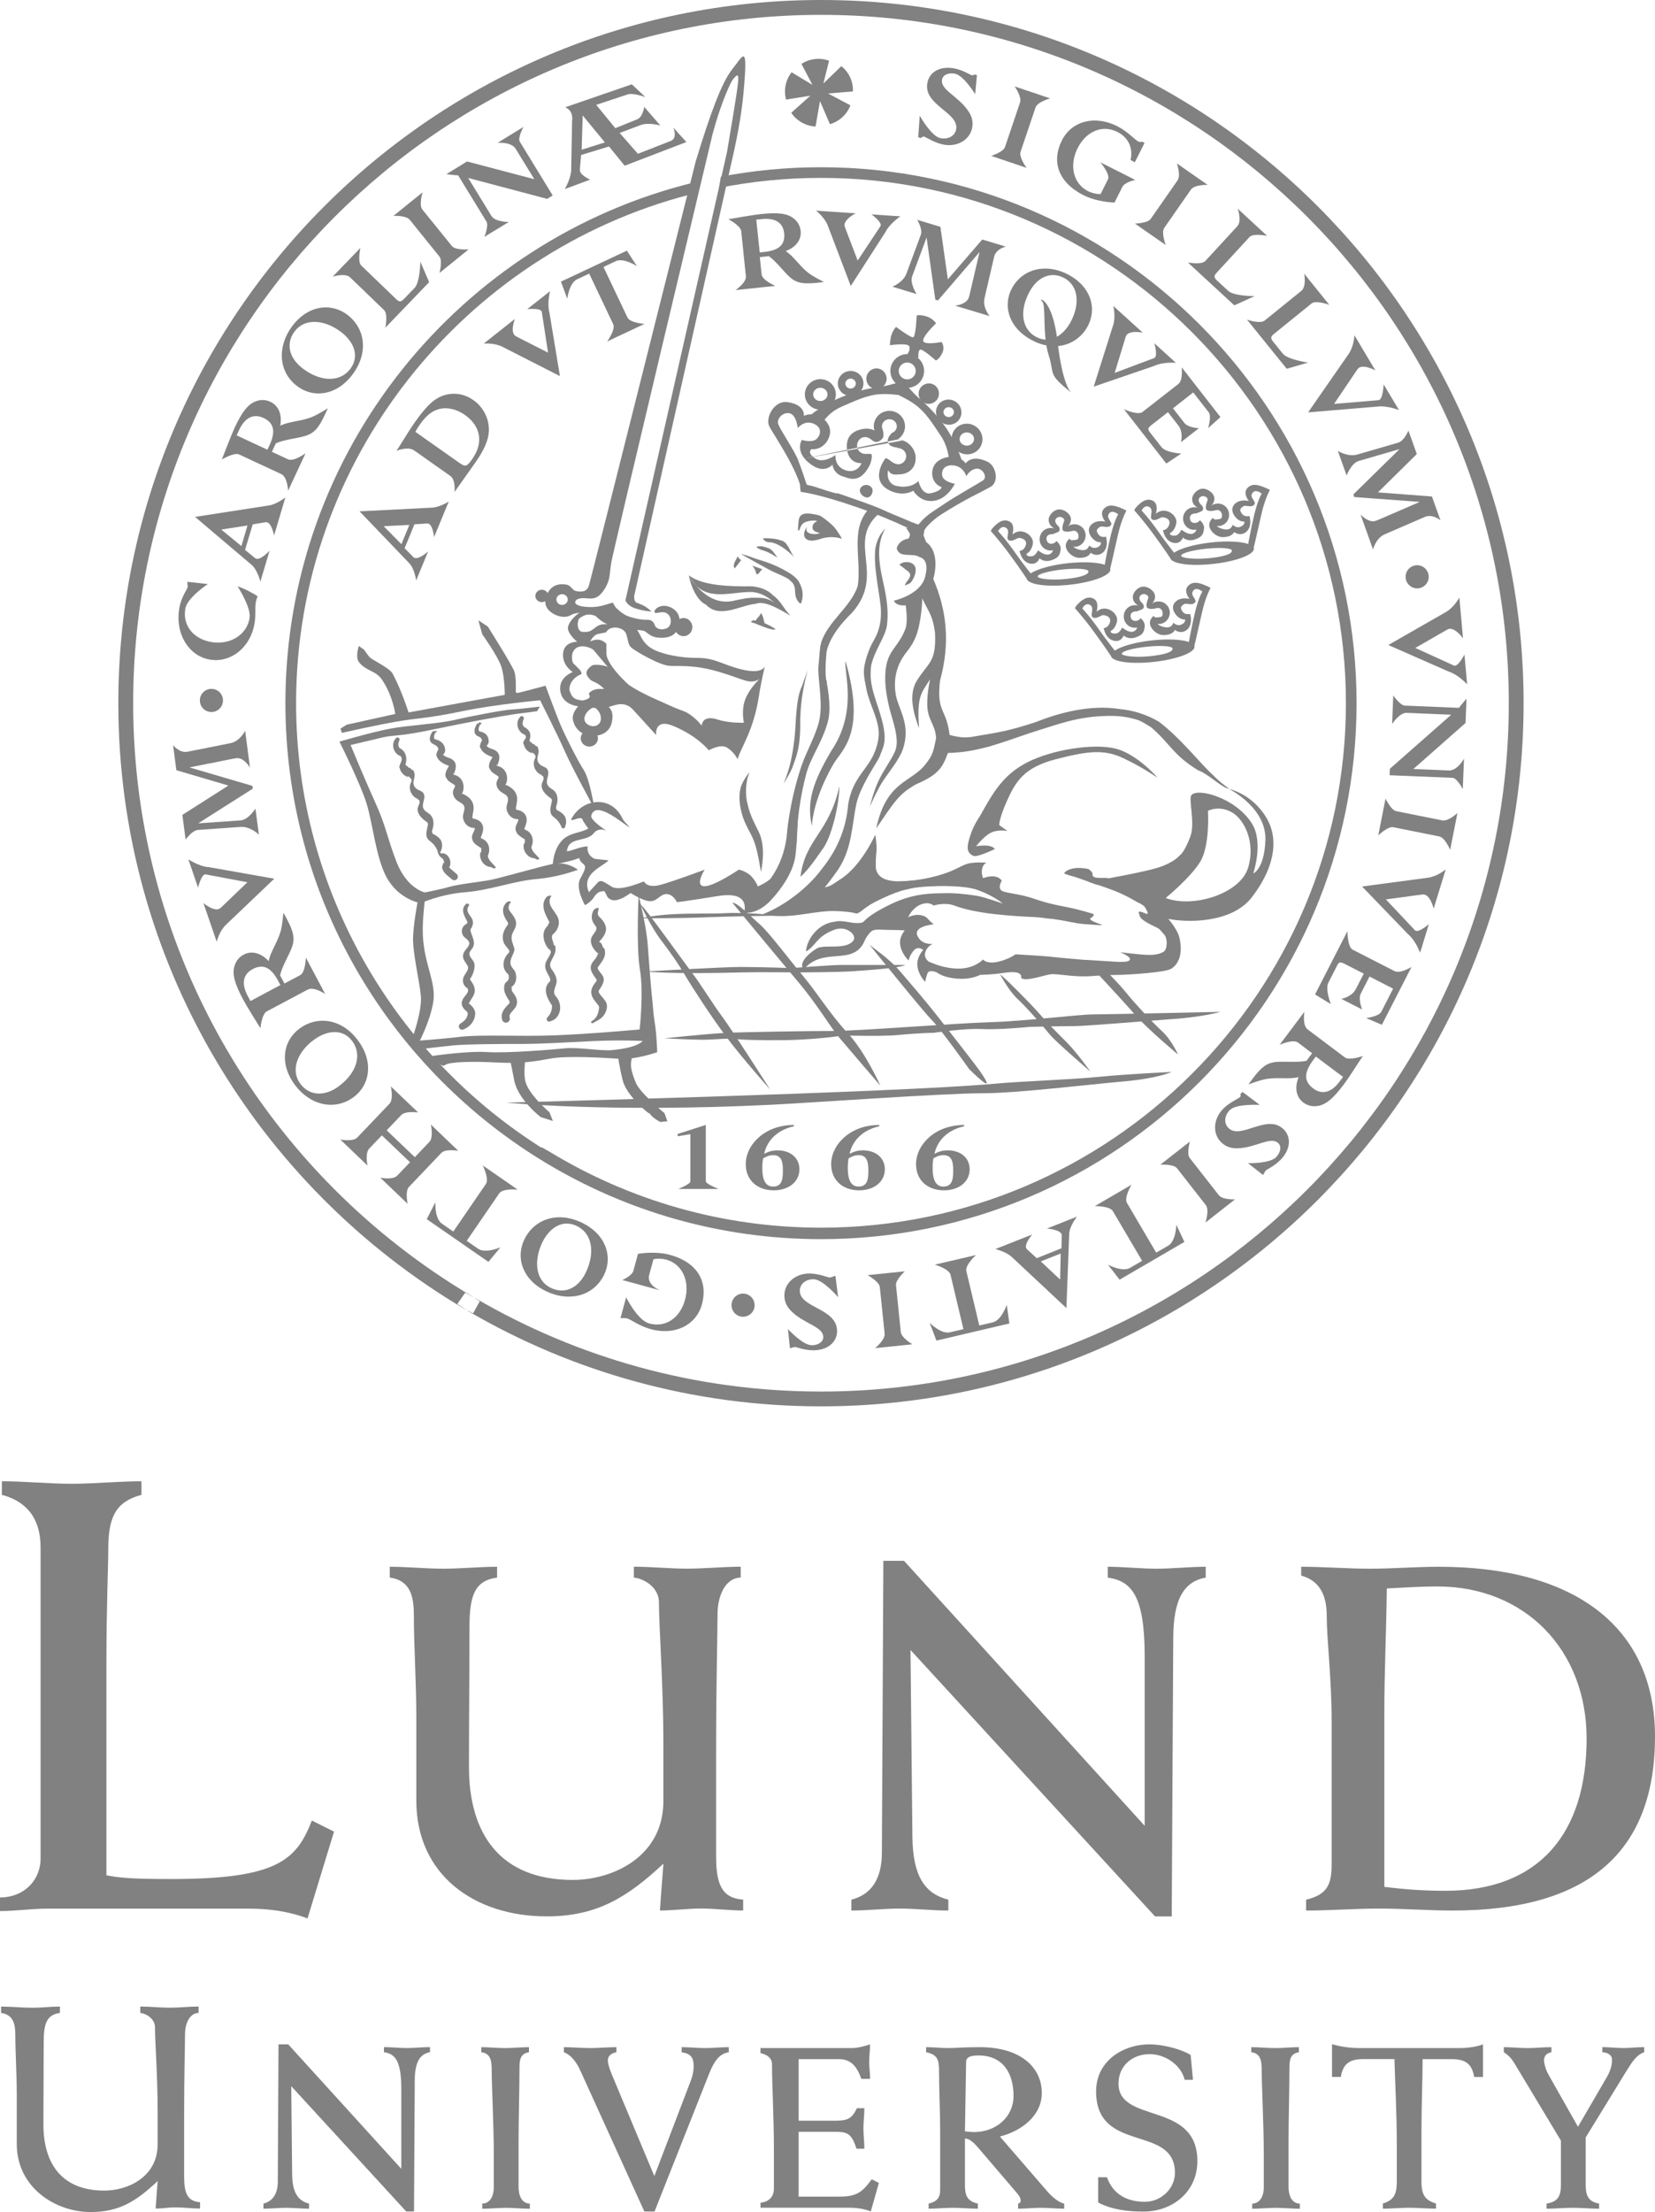 <?xml version="1.0" encoding="utf-8"?>
<!-- Generator: Adobe Illustrator 16.0.0, SVG Export Plug-In . SVG Version: 6.00 Build 0)  -->
<!DOCTYPE svg PUBLIC "-//W3C//DTD SVG 1.1//EN" "http://www.w3.org/Graphics/SVG/1.1/DTD/svg11.dtd">
<svg version="1.1" id="Layer_1" xmlns="http://www.w3.org/2000/svg" xmlns:xlink="http://www.w3.org/1999/xlink" x="0px" y="0px"
	 width="40.266px" height="53.78px" viewBox="0 0 40.266 53.78" enable-background="new 0 0 40.266 53.78" xml:space="preserve">
<path fill-rule="evenodd" clip-rule="evenodd" fill="#818181" d="M0,46.132c0.584,0,0.987-0.42,0.987-0.943v-7.574
	c0-0.733-0.374-1.122-0.942-1.272v-0.329c0.568,0,1.123,0.06,1.69,0.06c0.569,0,1.138-0.06,1.707-0.06v0.329
	c-0.614,0.165-0.808,0.524-0.808,1.317c0,0.449-0.045,1.407-0.045,2.754v5.18c0.328,0.061,0.612,0.09,1.586,0.09
	c2.574,0,3.039-0.464,3.413-1.422l0.539,0.27l-0.645,2.11c-0.479-0.18-0.958-0.238-1.437-0.238H1.138
	c-0.374,0-0.763,0.059-1.138,0.059V46.132z"/>
<path fill-rule="evenodd" clip-rule="evenodd" fill="#818181" d="M9.483,38.092c0.431,0,0.862,0.047,1.305,0.047
	c0.432,0,0.874-0.047,1.306-0.047v0.263c-0.539,0.072-0.672,0.432-0.672,1.197c0,1.138-0.012,2.275-0.012,3.413
	c0,1.604,0.743,2.741,2.527,2.741c0.97,0,2.203-0.563,2.203-1.915v-1.413c0-1.413-0.108-2.826-0.108-3.425
	c0-0.335-0.323-0.563-0.61-0.599v-0.263c0.432,0,0.862,0.047,1.294,0.047c0.431,0,0.874-0.047,1.305-0.047v0.263
	c-0.396,0.013-0.563,0.479-0.563,0.887c0,0.454-0.035,1.7-0.035,3.28v2.61c0,0.67,0.132,1.018,0.658,1.054v0.264
	c-0.336,0-0.683-0.048-1.018-0.048s-0.671,0.048-1.006,0.048c0.023-0.407,0.06-0.778,0.084-1.138
	c-0.874,0.814-1.616,1.281-2.838,1.281c-1.772,0-3.174-1.019-3.174-2.814v-1.999c0-0.934-0.06-1.76-0.06-2.503
	c0-0.467-0.083-0.85-0.586-0.922V38.092z"/>
<path fill-rule="evenodd" clip-rule="evenodd" fill="#818181" d="M20.714,46.186c0.468-0.12,0.742-0.479,0.742-1.149l0.036-7.089
	h0.503l5.855,6.442v-4.119c0-1.484-0.324-1.832-0.898-1.916v-0.263c0.396,0,0.79,0.047,1.186,0.047c0.395,0,0.803-0.047,1.197-0.047
	v0.263c-0.526,0.096-0.79,0.515-0.79,1.485l-0.037,6.753h-0.406l-5.95-6.478l0.047,4.562c0.013,0.934,0.3,1.365,0.874,1.509v0.264
	c-0.395,0-0.79-0.048-1.185-0.048c-0.396,0-0.778,0.048-1.174,0.048V46.186z"/>
<path fill-rule="evenodd" clip-rule="evenodd" fill="#818181" d="M31.776,46.187c0.491-0.121,0.623-0.337,0.623-0.852v-3.483
	c0-1.055-0.12-1.988-0.12-2.575c0-0.503-0.18-0.85-0.621-0.97v-0.215c0.562,0,1.112,0.047,1.676,0.047
	c0.55,0,1.112-0.047,1.676-0.047c3.269,0,5.256,1.437,5.256,4.13c0,2.742-1.556,4.228-4.921,4.228c-0.599,0-1.197-0.048-1.784-0.048
	c-0.599,0-1.185,0.048-1.784,0.048V46.187z M33.681,45.874c0.562,0.072,1.03,0.096,1.484,0.096c2.287,0,3.437-1.4,3.437-3.699
	c0-2.167-1.509-3.7-3.628-3.7c-0.383,0-0.754,0.023-1.233,0.048c-0.012,1.054-0.06,2.012-0.06,3.018V45.874z"/>
<path fill-rule="evenodd" clip-rule="evenodd" fill="#818181" d="M6.41,53.575c0.219-0.057,0.349-0.226,0.349-0.54l0.017-3.332
	h0.236l2.752,3.027v-1.936c0-0.697-0.152-0.86-0.422-0.9v-0.123c0.185,0,0.371,0.022,0.557,0.022s0.377-0.022,0.563-0.022v0.123
	c-0.247,0.045-0.371,0.242-0.371,0.698l-0.018,3.174h-0.19l-2.797-3.046l0.022,2.146c0.005,0.438,0.141,0.642,0.41,0.709v0.124
	c-0.185,0-0.371-0.022-0.557-0.022s-0.365,0.022-0.551,0.022V53.575z"/>
<path fill-rule="evenodd" clip-rule="evenodd" fill="#818181" d="M12.869,49.895c-0.208,0.034-0.23,0.181-0.23,0.377
	c0,0.546-0.022,1.21-0.022,1.807v1.092c0,0.186,0.062,0.399,0.274,0.405v0.124c-0.19,0-0.388-0.022-0.578-0.022
	c-0.197,0-0.389,0.022-0.58,0.022v-0.124c0.18-0.006,0.281-0.163,0.281-0.405v-0.811c0-0.675-0.051-1.665-0.051-2.02
	c0-0.231-0.021-0.417-0.253-0.445v-0.123c0.191,0,0.383,0.022,0.579,0.022c0.192,0,0.389-0.022,0.58-0.022V49.895z"/>
<path fill-rule="evenodd" clip-rule="evenodd" fill="#818181" d="M15.677,53.767l-1.553-3.416c-0.063-0.141-0.187-0.371-0.405-0.456
	v-0.123c0.214,0,0.428,0.022,0.642,0.022c0.208,0,0.421-0.022,0.636-0.022v0.123c-0.107,0.022-0.208,0.073-0.208,0.203
	c0,0.051,0.017,0.146,0.101,0.349l1.03,2.459l0.878-2.296c0.062-0.157,0.079-0.287,0.079-0.371c0-0.22-0.074-0.31-0.293-0.344
	v-0.123c0.191,0,0.383,0.022,0.573,0.022c0.191,0,0.384-0.022,0.574-0.022v0.123c-0.23,0.034-0.359,0.226-0.472,0.507l-1.334,3.365
	H15.677z"/>
<path fill-rule="evenodd" clip-rule="evenodd" fill="#818181" d="M18.502,53.553c0.22-0.021,0.327-0.158,0.327-0.344v-0.95
	c0-0.766-0.046-1.57-0.046-2.071c0-0.141-0.107-0.236-0.281-0.271v-0.123h2.223c0.152,0,0.344-0.057,0.444-0.091
	c0,0.146-0.022,0.282-0.022,0.423s0.022,0.275,0.022,0.416h-0.213c-0.097-0.271-0.231-0.479-0.541-0.479h-0.984v1.497h0.85
	c0.325,0,0.433-0.028,0.568-0.304h0.181c0,0.163-0.023,0.326-0.023,0.489c0,0.169,0.023,0.332,0.023,0.495h-0.192
	c-0.124-0.388-0.231-0.411-0.557-0.411h-0.85v1.577h0.956c0.417,0,0.569-0.068,0.822-0.423l0.174,0.09l-0.197,0.692
	c-0.174-0.067-0.349-0.09-0.528-0.09h-2.155V53.553z"/>
<path fill-rule="evenodd" clip-rule="evenodd" fill="#818181" d="M22.594,53.575c0.19-0.045,0.28-0.135,0.28-0.326v-1.446
	c0-0.484-0.027-0.968-0.027-1.446c0-0.265-0.028-0.405-0.315-0.462v-0.123c0.181,0,0.365,0.022,0.546,0.022
	c0.169,0,0.337-0.022,0.76-0.022c1.014,0,1.509,0.506,1.509,1.114c0,0.567-0.519,0.934-1.02,1.058l1.138,1.316
	c0.084,0.102,0.274,0.288,0.427,0.315v0.124c-0.186,0-0.377-0.022-0.563-0.022s-0.372,0.022-0.558,0.022v-0.124
	c0.04-0.006,0.057-0.027,0.062-0.067c0-0.051-0.017-0.102-0.084-0.181l-0.934-1.092c-0.085-0.096-0.203-0.241-0.338-0.241v1.113
	c0,0.237,0.028,0.405,0.314,0.468v0.124c-0.201,0-0.398-0.022-0.602-0.022c-0.202,0-0.394,0.022-0.596,0.022V53.575z M23.477,51.819
	c0.084,0.006,0.152,0.017,0.22,0.017c0.518,0,0.962-0.349,0.962-0.883c0-0.519-0.236-0.979-0.85-0.979
	c-0.146,0-0.304,0.017-0.304,0.158L23.477,51.819z"/>
<path fill-rule="evenodd" clip-rule="evenodd" fill="#818181" d="M26.718,52.934h0.214c0.152,0.428,0.501,0.597,0.923,0.597
	c0.384,0,0.731-0.31,0.731-0.704c0-1.187-1.918-0.455-1.918-1.98c0-0.726,0.635-1.143,1.3-1.143c0.365,0,0.815,0.136,1.001,0.259
	l0.056,0.603h-0.202c-0.09-0.371-0.483-0.625-0.85-0.625c-0.422,0-0.76,0.282-0.76,0.715c0,0.99,1.919,0.417,1.919,1.886
	c0,0.747-0.603,1.227-1.316,1.227c-0.377,0-0.76-0.045-1.098-0.22V52.934z"/>
<path fill-rule="evenodd" clip-rule="evenodd" fill="#818181" d="M31.602,49.895c-0.208,0.034-0.23,0.181-0.23,0.377
	c0,0.546-0.022,1.21-0.022,1.807v1.092c0,0.186,0.063,0.399,0.275,0.405v0.124c-0.191,0-0.388-0.022-0.579-0.022
	c-0.197,0-0.388,0.022-0.58,0.022v-0.124c0.18-0.006,0.282-0.163,0.282-0.405v-0.811c0-0.675-0.051-1.665-0.051-2.02
	c0-0.231-0.023-0.417-0.253-0.445v-0.123c0.19,0,0.383,0.022,0.578,0.022c0.192,0,0.39-0.022,0.58-0.022V49.895z"/>
<path fill-rule="evenodd" clip-rule="evenodd" fill="#818181" d="M36.081,50.497h-0.214c-0.057-0.332-0.226-0.434-0.546-0.434
	h-0.709c0,0.484-0.028,1.104-0.028,1.778v1.198c0,0.35,0.107,0.456,0.354,0.535v0.124c-0.219,0-0.433-0.022-0.646-0.022
	c-0.213,0-0.427,0.022-0.647,0.022v-0.124c0.26-0.085,0.339-0.209,0.339-0.535v-0.883c0-0.811-0.046-1.609-0.057-2.094h-0.76
	c-0.32,0-0.489,0.102-0.546,0.434h-0.213v-0.794c0.213,0.057,0.433,0.091,0.651,0.091h2.487c0.158,0,0.406-0.034,0.535-0.091V50.497
	z"/>
<path fill-rule="evenodd" clip-rule="evenodd" fill="#818181" d="M37.628,53.575c0.27-0.045,0.349-0.175,0.349-0.45v-1.081
	l-1.053-1.75c-0.105-0.174-0.163-0.292-0.337-0.399v-0.123c0.191,0,0.388,0.022,0.58,0.022c0.19,0,0.388-0.022,0.579-0.022v0.123
	c-0.107,0.022-0.18,0.079-0.18,0.197c0,0.057,0.033,0.22,0.112,0.354l0.714,1.261l0.704-1.21c0.107-0.186,0.124-0.321,0.124-0.422
	c0-0.124-0.124-0.175-0.236-0.181v-0.123c0.169,0,0.338,0.022,0.512,0.022c0.169,0,0.338-0.022,0.507-0.022v0.123
	c-0.187,0.067-0.287,0.226-0.439,0.468l-0.984,1.604v1.159c0,0.275,0.079,0.405,0.326,0.45v0.124c-0.214,0-0.428-0.022-0.636-0.022
	c-0.214,0-0.428,0.022-0.642,0.022V53.575z"/>
<path fill-rule="evenodd" clip-rule="evenodd" fill="#818181" d="M17.172,27.35v1.369c0,0.068,0.312,0.188,0.312,0.188h-0.982
	c0,0,0.294-0.12,0.294-0.179v-1.154l-0.306,0.051l-0.005-0.055L17.172,27.35z"/>
<path fill-rule="evenodd" clip-rule="evenodd" fill="#818181" d="M23.463,27.381c-0.439,0.097-0.665,0.376-0.728,0.672
	c0.109-0.059,0.207-0.085,0.323-0.085c0.32,0,0.534,0.187,0.534,0.461c0,0.3-0.258,0.511-0.626,0.511
	c-0.405,0-0.679-0.254-0.679-0.635c0-0.475,0.464-0.954,1.167-0.954L23.463,27.381z M22.958,28.084c-0.113,0-0.192,0.046-0.249,0.08
	c-0.006,0.031-0.018,0.109-0.018,0.231c0,0.171,0.021,0.454,0.261,0.454c0.234,0,0.239-0.22,0.239-0.393
	C23.191,28.303,23.182,28.084,22.958,28.084"/>
<path fill-rule="evenodd" clip-rule="evenodd" fill="#818181" d="M21.399,27.381c-0.44,0.097-0.665,0.376-0.729,0.672
	c0.11-0.059,0.207-0.085,0.324-0.085c0.32,0,0.534,0.187,0.534,0.461c0,0.3-0.258,0.511-0.626,0.511c-0.405,0-0.68-0.254-0.68-0.635
	c0-0.475,0.464-0.954,1.167-0.954L21.399,27.381z M20.895,28.084c-0.113,0-0.192,0.046-0.25,0.08
	c-0.006,0.031-0.018,0.109-0.018,0.231c0,0.171,0.022,0.454,0.261,0.454c0.235,0,0.239-0.22,0.239-0.393
	C21.127,28.303,21.117,28.084,20.895,28.084"/>
<path fill-rule="evenodd" clip-rule="evenodd" fill="#818181" d="M19.321,27.381c-0.44,0.097-0.666,0.376-0.729,0.672
	c0.11-0.059,0.207-0.085,0.324-0.085c0.32,0,0.534,0.187,0.534,0.461c0,0.3-0.258,0.511-0.626,0.511c-0.405,0-0.68-0.254-0.68-0.635
	c0-0.475,0.464-0.954,1.167-0.954L19.321,27.381z M18.816,28.084c-0.113,0-0.192,0.046-0.25,0.08
	c-0.006,0.031-0.019,0.109-0.019,0.231c0,0.171,0.022,0.454,0.262,0.454c0.235,0,0.238-0.22,0.238-0.393
	C19.048,28.303,19.039,28.084,18.816,28.084"/>
<path fill-rule="evenodd" clip-rule="evenodd" fill="#818181" d="M5.78,14.255c0.146,0.048,0.353,0.151,0.489,0.243
	c-0.022,0.043-0.037,0.099-0.048,0.164c-0.021,0.133,0.007,0.282-0.028,0.495c-0.096,0.579-0.571,0.964-1.083,0.88
	c-0.521-0.086-0.85-0.631-0.75-1.236c0.048-0.294,0.195-0.468,0.205-0.524c0.004-0.022-0.008-0.132-0.008-0.132L5.057,14.2
	c0,0-0.504,0.33-0.549,0.602c-0.066,0.404,0.193,0.735,0.641,0.809c0.456,0.074,0.857-0.18,0.924-0.584
	C6.114,14.766,5.78,14.255,5.78,14.255"/>
<path fill-rule="evenodd" clip-rule="evenodd" fill="#818181" d="M10.441,6.86L9.375,7.968c0,0,0.071-0.33-0.03-0.428L8.519,6.744
	C8.396,6.627,8.094,6.727,8.094,6.727l0.675-0.7c0,0-0.077,0.336,0.021,0.429L9.64,7.274c0.076,0.074,0.116,0.069,0.194-0.012
	l0.253-0.262c0.133-0.139,0.14-0.638,0.14-0.638L10.441,6.86z"/>
<path fill-rule="evenodd" clip-rule="evenodd" fill="#818181" d="M9.572,5.249l0.709-0.573c0,0-0.096,0.306-0.002,0.422l0.715,0.883
	c0.088,0.109,0.408,0.082,0.408,0.082l-0.709,0.573c0,0,0.079-0.299-0.001-0.397L9.972,5.347C9.879,5.23,9.572,5.249,9.572,5.249"/>
<path fill-rule="evenodd" clip-rule="evenodd" fill="#818181" d="M11.957,5.251c0.092,0.149,0.422,0.146,0.422,0.146l-0.593,0.361
	c0,0,0.109-0.271,0.049-0.372l-0.688-1.122C11.07,4.261,10.86,4.235,10.86,4.235l0.503-0.309L13,4.357l-0.453-0.738
	c-0.107-0.177-0.442-0.146-0.442-0.146l0.631-0.387c0,0-0.146,0.266-0.09,0.358l0.801,1.308l-0.135,0.083l-1.921-0.508L11.957,5.251
	z"/>
<path fill-rule="evenodd" clip-rule="evenodd" fill="#818181" d="M22.377,2.813c0,0,0.278,0.498,0.5,0.545
	c0.186,0.04,0.351-0.049,0.385-0.206c0.088-0.418-0.815-0.595-0.697-1.149c0.057-0.27,0.332-0.407,0.666-0.337
	c0.216,0.046,0.369,0.154,0.411,0.163c0.019,0.004,0.037,0.002,0.067-0.018l0.06,0.013l-0.043,0.466c0,0-0.274-0.451-0.49-0.498
	c-0.157-0.032-0.293,0.027-0.315,0.137c-0.056,0.258,0.4,0.404,0.647,0.785c0.091,0.139,0.111,0.27,0.082,0.404
	c-0.062,0.291-0.374,0.467-0.708,0.395c-0.224-0.047-0.41-0.181-0.46-0.191c-0.026-0.005-0.048,0.005-0.069,0.032L22.34,3.338
	L22.377,2.813z"/>
<path fill-rule="evenodd" clip-rule="evenodd" fill="#818181" d="M24.686,2.101l0.864,0.291c0,0-0.31,0.083-0.357,0.225L24.83,3.692
	c-0.045,0.133,0.148,0.39,0.148,0.39L24.116,3.79c0,0,0.295-0.094,0.335-0.214l0.367-1.086C24.865,2.349,24.686,2.101,24.686,2.101"
	/>
<path fill-rule="evenodd" clip-rule="evenodd" fill="#818181" d="M27.307,4.543l-0.191,0.382c-0.228-0.009-0.53-0.065-0.75-0.177
	c-0.647-0.327-0.778-0.846-0.529-1.337c0.236-0.468,0.797-0.618,1.342-0.344c0.265,0.134,0.424,0.326,0.511,0.37
	c0.039,0.02,0.063,0.02,0.094,0.006l0.063,0.032l-0.236,0.469l-0.103-0.052c0.063-0.296-0.054-0.548-0.32-0.683
	c-0.363-0.184-0.759-0.023-0.969,0.392c-0.212,0.42-0.105,0.865,0.25,1.045c0.098,0.049,0.219,0.077,0.309,0.071l0.178-0.354
	c0.064-0.128-0.185-0.417-0.185-0.417l0.85,0.429C27.619,4.376,27.367,4.426,27.307,4.543"/>
<path fill-rule="evenodd" clip-rule="evenodd" fill="#818181" d="M28.633,3.973l0.747,0.521c0,0-0.319-0.007-0.405,0.115
	l-0.649,0.932c-0.08,0.115,0.036,0.416,0.036,0.416l-0.749-0.521c0,0,0.31-0.009,0.382-0.112l0.656-0.94
	C28.735,4.261,28.633,3.973,28.633,3.973"/>
<path fill-rule="evenodd" clip-rule="evenodd" fill="#818181" d="M31.306,8.966l-0.967-1.195c0,0,0.319,0.111,0.429,0.023
	l0.892-0.721c0.132-0.106,0.071-0.419,0.071-0.419l0.61,0.757c0,0-0.323-0.118-0.429-0.034L30.993,8.12
	c-0.082,0.066-0.083,0.107-0.012,0.194l0.229,0.283c0.12,0.149,0.615,0.218,0.615,0.218L31.306,8.966z"/>
<path fill-rule="evenodd" clip-rule="evenodd" fill="#818181" d="M30.031,7.424l-1.13-1.042c0,0,0.331,0.064,0.426-0.039
	l0.778-0.844c0.114-0.124,0.009-0.424,0.009-0.424l0.715,0.659c0,0-0.338-0.07-0.429,0.029L29.6,6.632
	c-0.072,0.078-0.067,0.118,0.016,0.194l0.268,0.247c0.142,0.13,0.641,0.126,0.641,0.126L30.031,7.424z"/>
<path fill-rule="evenodd" clip-rule="evenodd" fill="#818181" d="M32.813,8.605c0.129-0.187,0.14-0.454,0.14-0.454l0.509,0.854
	c0,0-0.332-0.183-0.436-0.026L32.458,9.82l1.086-0.091c0.104-0.016,0.12-0.384,0.12-0.384l0.374,0.626c0,0-0.292-0.12-0.536-0.085
	l-1.676,0.14L32.813,8.605z"/>
<path fill-rule="evenodd" clip-rule="evenodd" fill="#818181" d="M34.041,10.929l-0.003-0.006l-0.981,0.284
	c-0.182,0.054-0.293,0.354-0.293,0.354l-0.215-0.599c0,0,0.245,0.156,0.473,0.089l0.999-0.29c0.141-0.041,0.246-0.292,0.246-0.292
	l0.204,0.57l-0.946,0.932l1.314,0.1l0.208,0.58c0,0-0.19-0.166-0.381-0.083l-0.973,0.421c-0.222,0.095-0.287,0.371-0.287,0.371
	l-0.304-0.851c0,0,0.195,0.216,0.371,0.153c0.043-0.016,0.086-0.034,0.125-0.051l0.936-0.405l-0.002-0.005l-1.582-0.116
	l-0.022-0.065L34.041,10.929z"/>
<path fill-rule="evenodd" clip-rule="evenodd" fill="#818181" d="M34.225,17.331c-0.175-0.007-0.355,0.271-0.355,0.271l0.028-0.694
	c0,0,0.165,0.242,0.283,0.247l1.315,0.055c0.045-0.062,0.184-0.223,0.184-0.223l-0.024,0.591l-1.269,1.118l0.865,0.036
	c0.206,0.008,0.367-0.286,0.367-0.286l-0.03,0.74c0,0-0.139-0.271-0.247-0.275l-1.533-0.063l0.007-0.158l1.492-1.313L34.225,17.331z
	"/>
<path fill-rule="evenodd" clip-rule="evenodd" fill="#818181" d="M35.46,19.765l-0.178,0.896c0,0-0.122-0.297-0.269-0.326
	L33.9,20.112c-0.138-0.027-0.367,0.199-0.367,0.199l0.177-0.895c0,0,0.133,0.28,0.257,0.305l1.125,0.225
	C35.237,19.975,35.46,19.765,35.46,19.765"/>
<path fill-rule="evenodd" clip-rule="evenodd" fill="#818181" d="M33.608,24.597l0.286-0.56l-0.574-0.295l-0.212,0.415
	c-0.071,0.14,0.034,0.387,0.034,0.387l-0.508-0.259c0,0,0.253-0.043,0.353-0.238l0.193-0.375l-0.46-0.235
	c-0.11-0.057-0.144-0.048-0.182,0.026l-0.218,0.426c-0.085,0.166,0.06,0.524,0.06,0.524l-0.385-0.236l0.787-1.536
	c0,0,0.003,0.385,0.128,0.448l1.019,0.521c0.138,0.071,0.413-0.101,0.413-0.101l-0.721,1.406l-0.384-0.164
	C33.238,24.752,33.549,24.714,33.608,24.597"/>
<path fill-rule="evenodd" clip-rule="evenodd" fill="#818181" d="M30.649,26.863c0,0-0.57-0.035-0.729,0.126
	c-0.133,0.135-0.147,0.321-0.033,0.434c0.304,0.301,0.94-0.364,1.345,0.035c0.195,0.193,0.162,0.5-0.078,0.742
	c-0.155,0.157-0.329,0.228-0.359,0.258c-0.014,0.015-0.063,0.11-0.063,0.11l-0.369-0.288c0,0,0.528,0.013,0.683-0.145
	c0.112-0.114,0.137-0.26,0.058-0.339c-0.188-0.185-0.558,0.119-1.012,0.122c-0.166,0.001-0.286-0.053-0.384-0.15
	c-0.213-0.209-0.189-0.566,0.05-0.809c0.161-0.163,0.373-0.248,0.409-0.284c0.019-0.019,0.023-0.043,0.011-0.075l0.052-0.053
	L30.649,26.863z"/>
<path fill-rule="evenodd" clip-rule="evenodd" fill="#818181" d="M30.047,29.16l-0.718,0.563c0,0,0.1-0.306,0.009-0.423l-0.7-0.895
	c-0.086-0.11-0.407-0.089-0.407-0.089l0.719-0.562c0,0-0.084,0.299-0.006,0.397l0.707,0.904
	C29.741,29.174,30.047,29.16,30.047,29.16"/>
<path fill-rule="evenodd" clip-rule="evenodd" fill="#818181" d="M22.199,32.683l-0.907,0.094c0,0,0.247-0.204,0.231-0.353
	l-0.117-1.13c-0.014-0.14-0.298-0.292-0.298-0.292l0.907-0.093c0,0-0.229,0.208-0.216,0.333l0.117,1.141
	C21.932,32.531,22.199,32.683,22.199,32.683"/>
<path fill-rule="evenodd" clip-rule="evenodd" fill="#818181" d="M20.392,31.539c0,0-0.37-0.435-0.596-0.437
	c-0.19-0.004-0.335,0.115-0.337,0.275c-0.006,0.427,0.915,0.425,0.907,0.993c-0.004,0.274-0.247,0.464-0.589,0.459
	c-0.22-0.003-0.391-0.079-0.434-0.08c-0.021,0-0.124,0.03-0.124,0.03l-0.048-0.466c0,0,0.355,0.39,0.576,0.393
	c0.16,0.002,0.282-0.083,0.283-0.194c0.004-0.264-0.472-0.319-0.788-0.645c-0.116-0.119-0.16-0.243-0.158-0.381
	c0.004-0.298,0.276-0.529,0.617-0.524c0.229,0.003,0.438,0.098,0.489,0.098c0.026,0.001,0.135-0.044,0.135-0.044L20.392,31.539z"/>
<path fill-rule="evenodd" clip-rule="evenodd" fill="#818181" d="M15.41,30.896l0.113-0.412c0.225-0.037,0.531-0.042,0.77,0.023
	c0.699,0.19,0.931,0.673,0.785,1.204c-0.138,0.506-0.657,0.766-1.246,0.604c-0.285-0.078-0.48-0.235-0.574-0.261
	c-0.041-0.013-0.162-0.006-0.162-0.006l0.138-0.507c0,0,0.274,0.557,0.562,0.636c0.393,0.107,0.749-0.129,0.871-0.577
	c0.123-0.453-0.069-0.868-0.453-0.974c-0.105-0.028-0.229-0.032-0.316-0.009l-0.104,0.381c-0.062,0.25,0.264,0.373,0.264,0.373
	l-0.918-0.251C15.139,31.121,15.376,31.022,15.41,30.896"/>
<path fill-rule="evenodd" clip-rule="evenodd" fill="#818181" d="M9.76,27.112l-0.352,0.369l0.685,0.653l0.355-0.373
	c0.104-0.11,0.035-0.42,0.035-0.42l0.665,0.637c0,0-0.311-0.052-0.41,0.052l-0.787,0.826c-0.1,0.104-0.033,0.412-0.033,0.412
	l-0.666-0.636c0,0,0.302,0.066,0.413-0.05l0.311-0.325l-0.685-0.653l-0.306,0.319c-0.11,0.116-0.043,0.415-0.043,0.415l-0.663-0.634
	c0,0,0.308,0.063,0.414-0.048l0.784-0.822c0.104-0.107,0.032-0.42,0.032-0.42l0.664,0.633C10.174,27.048,9.867,27,9.76,27.112"/>
<path fill-rule="evenodd" clip-rule="evenodd" fill="#818181" d="M4.832,20.011l0.002,0.006l1.02-0.071
	c0.189-0.014,0.361-0.285,0.361-0.285l0.084,0.631c0,0-0.206-0.204-0.444-0.187l-1.037,0.073c-0.146,0.011-0.302,0.234-0.302,0.234
	l-0.079-0.6l1.12-0.713l-1.266-0.373l-0.08-0.611c0,0,0.151,0.202,0.354,0.161l1.04-0.207c0.237-0.046,0.359-0.303,0.359-0.303
	l0.118,0.896c0,0-0.146-0.252-0.33-0.228c-0.046,0.006-0.092,0.015-0.134,0.023l-1,0.199l0.001,0.005l1.522,0.446l0.009,0.068
	L4.832,20.011z"/>
<path fill-rule="evenodd" clip-rule="evenodd" fill="#818181" d="M35.184,14.877c0.196-0.112,0.322-0.349,0.322-0.349l0.089,0.991
	c0,0-0.221-0.309-0.382-0.213l-0.779,0.447l0.944,0.43c0.102,0.031,0.252-0.271,0.252-0.271l0.065,0.726
	c0,0-0.211-0.234-0.445-0.309l-1.472-0.647L35.184,14.877z"/>
<path fill-rule="evenodd" clip-rule="evenodd" fill="#818181" d="M34.743,21.339c0.225-0.029,0.431-0.2,0.431-0.2l-0.293,0.951
	c0,0-0.088-0.369-0.272-0.343l-0.891,0.12l0.712,0.755c0.08,0.067,0.335-0.154,0.335-0.154l-0.215,0.696
	c0,0-0.106-0.297-0.295-0.454l-1.116-1.157L34.743,21.339z"/>
<path fill-rule="evenodd" clip-rule="evenodd" fill="#818181" d="M5.501,22.48c-0.165,0.156-0.229,0.416-0.229,0.416l-0.323-0.941
	c0,0,0.288,0.247,0.422,0.116l0.648-0.621L5,21.258c-0.105-0.006-0.181,0.323-0.181,0.323l-0.236-0.689c0,0,0.261,0.178,0.506,0.192
	l1.584,0.279L5.501,22.48z"/>
<path fill-rule="evenodd" clip-rule="evenodd" fill="#818181" d="M11.822,28.785c0.085-0.122-0.075-0.449-0.075-0.449l0.849,0.587
	c0,0-0.361-0.037-0.448,0.088l-0.793,1.157l0.278,0.192c0.182,0.125,0.544-0.035,0.544-0.035l-0.294,0.354l-1.5-1.038l0.21-0.412
	c0,0-0.023,0.396,0.159,0.521l0.277,0.192L11.822,28.785z"/>
<path fill-rule="evenodd" clip-rule="evenodd" fill="#818181" d="M23.126,30.993c-0.034-0.146-0.384-0.246-0.384-0.246l1.005-0.234
	c0,0-0.271,0.242-0.236,0.391l0.315,1.322l0.329-0.077c0.215-0.051,0.339-0.426,0.339-0.426l0.064,0.454l-1.775,0.416l-0.165-0.433
	c0,0,0.278,0.283,0.493,0.232l0.329-0.077L23.126,30.993z"/>
<path fill-rule="evenodd" clip-rule="evenodd" fill="#818181" d="M27.076,29.446c-0.075-0.129-0.439-0.122-0.439-0.122l0.892-0.52
	c0,0-0.187,0.312-0.11,0.442l0.711,1.209l0.293-0.17c0.19-0.111,0.197-0.508,0.197-0.508l0.196,0.417l-1.576,0.918l-0.284-0.365
	c0,0,0.349,0.188,0.539,0.077l0.293-0.17L27.076,29.446z"/>
<path fill-rule="evenodd" clip-rule="evenodd" fill="#818181" d="M34.198,14.021c0.001-0.155,0.128-0.28,0.284-0.279
	c0.154,0.001,0.279,0.129,0.279,0.284c-0.002,0.155-0.129,0.28-0.283,0.279C34.322,14.304,34.197,14.177,34.198,14.021"/>
<path fill-rule="evenodd" clip-rule="evenodd" fill="#818181" d="M17.798,31.73c0.001-0.156,0.128-0.281,0.283-0.28
	c0.155,0.002,0.28,0.129,0.279,0.284s-0.128,0.281-0.284,0.279C17.922,32.013,17.797,31.886,17.798,31.73"/>
<path fill-rule="evenodd" clip-rule="evenodd" fill="#818181" d="M4.863,17.027c0-0.155,0.128-0.28,0.283-0.279
	s0.281,0.128,0.279,0.283c-0.001,0.156-0.128,0.281-0.283,0.28C4.986,17.31,4.861,17.183,4.863,17.027"/>
<path fill-rule="evenodd" clip-rule="evenodd" fill="#818181" d="M7.386,8.974C7.035,8.72,6.947,8.361,7.161,8.067
	C7.418,7.715,7.9,7.781,8.273,8.053c0.321,0.232,0.49,0.586,0.255,0.908C8.291,9.288,7.828,9.297,7.386,8.974 M7.246,9.4
	c0.39,0.283,0.956,0.22,1.344-0.313c0.402-0.555,0.265-1.141-0.148-1.44c-0.434-0.315-0.988-0.192-1.34,0.292
	C6.727,8.456,6.786,9.066,7.246,9.4"/>
<path fill-rule="evenodd" clip-rule="evenodd" fill="#818181" d="M14.717,3.462L14.152,3.64l0.025-0.833L14.717,3.462z
	 M15.076,3.232l0.504-0.189c0.206-0.078,0.487,0.01,0.487,0.01l-0.394-0.455c0,0-0.028,0.249-0.176,0.305L14.97,3.116l-0.464-0.567
	l0.764-0.253c0.123-0.046,0.432,0.064,0.432,0.064l-0.33-0.31l-1.623,0.559c0,0,0.204,0.055,0.17,0.333l-0.023,1.222
	c-0.024,0.215-0.155,0.433-0.155,0.433l0.618-0.23c0,0-0.268-0.111-0.251-0.249l0.031-0.35l0.678-0.207l0.381,0.468l1.502-0.576
	l-0.317-0.349c0,0,0.11,0.258-0.064,0.322l-0.799,0.313L15.076,3.232z"/>
<path fill-rule="evenodd" clip-rule="evenodd" fill="#818181" d="M7.01,11.168c0.134,0.062,0.424-0.147,0.424-0.147L7.01,11.93
	c0,0-0.016-0.333-0.166-0.403l-1.026-0.478c-0.125-0.058-0.421,0.124-0.421,0.124c0.052-0.134,0.093-0.235,0.135-0.346
	c0.057-0.15,0.137-0.341,0.18-0.435c0.179-0.382,0.324-0.567,0.515-0.637C6.352,9.71,6.469,9.717,6.58,9.77
	c0.197,0.092,0.287,0.307,0.239,0.579c0.223-0.105,0.471-0.101,0.741-0.199c0.155-0.057,0.415-0.225,0.415-0.225
	c-0.024,0.059-0.036,0.085-0.073,0.162c-0.15,0.322-0.258,0.434-0.438,0.499c-0.189,0.069-0.532,0.093-0.753,0.192l-0.096,0.206
	L7.01,11.168z M6.506,10.934l0.048-0.102c0.146-0.314,0.135-0.541-0.144-0.671c-0.275-0.128-0.472,0.036-0.59,0.289l-0.063,0.135
	L6.506,10.934z"/>
<path fill-rule="evenodd" clip-rule="evenodd" fill="#818181" d="M5.962,13.37l0.245,0.2c0.107,0.087,0.352-0.182,0.352-0.182
	l-0.224,0.753c0,0-0.072-0.292-0.219-0.413l-1.371-1.161l1.804-0.279c0.181-0.028,0.394-0.194,0.394-0.194l-0.274,0.923
	c0,0-0.069-0.344-0.204-0.321l-0.316,0.053L5.962,13.37z M5.383,12.875l0.49,0.401l0.148-0.5L5.383,12.875z"/>
<path fill-rule="evenodd" clip-rule="evenodd" fill="#818181" d="M7.304,23.708c0.129-0.068,0.137-0.427,0.137-0.427l0.471,0.886
	c0,0-0.275-0.188-0.422-0.109l-1,0.531c-0.121,0.064-0.155,0.41-0.155,0.41c-0.075-0.123-0.131-0.216-0.194-0.315
	c-0.086-0.137-0.189-0.315-0.238-0.406c-0.197-0.372-0.258-0.6-0.197-0.794c0.039-0.128,0.114-0.217,0.224-0.275
	c0.192-0.102,0.418-0.043,0.606,0.158c0.051-0.241,0.204-0.436,0.288-0.711c0.049-0.159,0.07-0.466,0.07-0.466
	c0.032,0.054,0.045,0.079,0.086,0.156c0.167,0.313,0.19,0.467,0.135,0.648c-0.061,0.194-0.247,0.482-0.301,0.718l0.106,0.2
	L7.304,23.708z M6.822,23.949L6.77,23.851c-0.163-0.307-0.351-0.434-0.622-0.29c-0.268,0.143-0.256,0.398-0.125,0.645l0.07,0.132
	L6.822,23.949z"/>
<path fill-rule="evenodd" clip-rule="evenodd" fill="#818181" d="M7.169,26.369c-0.357-0.481-0.309-1.046,0.123-1.365
	c0.41-0.304,1.01-0.259,1.418,0.292c0.393,0.529,0.283,1.089-0.104,1.376C8.149,27.01,7.549,26.883,7.169,26.369 M8.572,25.315
	c-0.237-0.32-0.625-0.265-0.942-0.029c-0.371,0.274-0.581,0.716-0.321,1.065c0.217,0.292,0.584,0.317,0.933,0.059
	C8.681,26.085,8.813,25.641,8.572,25.315"/>
<path fill-rule="evenodd" clip-rule="evenodd" fill="#818181" d="M13.299,31.399c-0.543-0.252-0.771-0.771-0.545-1.258
	c0.215-0.463,0.763-0.711,1.385-0.423c0.598,0.278,0.77,0.822,0.566,1.259C14.466,31.492,13.879,31.669,13.299,31.399
	 M14.026,29.803c-0.36-0.167-0.675,0.066-0.842,0.425c-0.193,0.419-0.167,0.905,0.229,1.089c0.33,0.153,0.665-0.001,0.847-0.394
	C14.49,30.426,14.394,29.974,14.026,29.803"/>
<path fill-rule="evenodd" clip-rule="evenodd" fill="#818181" d="M31.577,25.345c-0.117-0.088-0.444,0.057-0.444,0.057l0.603-0.803
	c0,0-0.055,0.329,0.079,0.429l0.906,0.681c0.11,0.082,0.438-0.035,0.438-0.035c-0.08,0.12-0.142,0.211-0.204,0.31
	c-0.087,0.136-0.204,0.307-0.266,0.389c-0.253,0.337-0.435,0.488-0.635,0.517c-0.133,0.019-0.246-0.012-0.345-0.086
	c-0.174-0.131-0.217-0.36-0.114-0.616c-0.239,0.057-0.481,0.001-0.767,0.042c-0.164,0.023-0.452,0.135-0.452,0.135
	c0.036-0.053,0.053-0.075,0.105-0.145c0.213-0.284,0.342-0.37,0.53-0.397c0.2-0.028,0.541,0.019,0.777-0.033l0.136-0.182
	L31.577,25.345z M32.014,25.687l-0.066,0.089c-0.208,0.278-0.244,0.502,0.002,0.687c0.243,0.182,0.47,0.062,0.637-0.161l0.089-0.119
	L32.014,25.687z"/>
<path fill-rule="evenodd" clip-rule="evenodd" fill="#818181" d="M25.825,30.349l0.007-0.316c0.002-0.138-0.36-0.164-0.36-0.164
	l0.73-0.289c0,0-0.186,0.237-0.189,0.428l-0.067,1.795l-1.333-1.246c-0.134-0.125-0.396-0.189-0.396-0.189l0.896-0.354
	c0,0-0.228,0.267-0.127,0.358l0.237,0.218L25.825,30.349z M25.793,31.11l0.014-0.634l-0.484,0.192L25.793,31.11z"/>
<path fill-rule="evenodd" clip-rule="evenodd" fill="#818181" d="M20.14,5.484c-0.079-0.206-0.286-0.362-0.286-0.362l0.964,0.064
	c0,0-0.329,0.165-0.262,0.334l0.311,0.815l0.557-0.84c0.045-0.092-0.222-0.283-0.222-0.283l0.706,0.048c0,0-0.258,0.167-0.363,0.38
	l-0.846,1.313L20.14,5.484z"/>
<path fill-rule="evenodd" clip-rule="evenodd" fill="#818181" d="M12.223,8.431c-0.196-0.101-0.455-0.077-0.455-0.077l0.758-0.599
	c0,0-0.133,0.343,0.03,0.423l0.778,0.396l-0.153-0.996c-0.028-0.098-0.354-0.061-0.354-0.061l0.556-0.438
	c0,0-0.078,0.296-0.015,0.525l0.255,1.54L12.223,8.431z"/>
<path fill-rule="evenodd" clip-rule="evenodd" fill="#818181" d="M27.085,7.899c0.066-0.21,0.001-0.461,0.001-0.461l0.716,0.649
	c0,0-0.361-0.075-0.413,0.099l-0.269,0.88l0.964-0.362c0.093-0.044,0.002-0.358,0.002-0.358l0.523,0.475
	c0,0-0.305-0.028-0.521,0.073l-1.478,0.506L27.085,7.899z"/>
<path fill-rule="evenodd" clip-rule="evenodd" fill="#818181" d="M15.266,7.719c0.062,0.132,0.415,0.156,0.415,0.156l-0.908,0.426
	c0,0,0.208-0.285,0.146-0.419l-0.584-1.23l-0.297,0.14c-0.194,0.092-0.236,0.474-0.236,0.474l-0.154-0.419l1.604-0.753l0.244,0.377
	c0,0-0.321-0.212-0.516-0.121l-0.297,0.141L15.266,7.719z"/>
<path fill-rule="evenodd" clip-rule="evenodd" fill="#818181" d="M22.545,5.785L22.54,5.783l-0.346,0.932
	c-0.064,0.174,0.107,0.434,0.107,0.434L21.71,6.97c0,0,0.263-0.101,0.343-0.317l0.351-0.947c0.049-0.134-0.087-0.361-0.087-0.361
	l0.563,0.17l0.181,1.277l0.837-0.969l0.573,0.173c0,0-0.24,0.053-0.284,0.248l-0.233,1.003c-0.055,0.229,0.124,0.438,0.124,0.438
	l-0.84-0.253c0,0,0.281-0.028,0.334-0.202c0.014-0.042,0.022-0.086,0.032-0.127l0.226-0.964l-0.006-0.002l-1.004,1.168l-0.064-0.02
	L22.545,5.785z"/>
<path fill-rule="evenodd" clip-rule="evenodd" fill="#818181" d="M29.406,10.021l-0.375-0.48l-0.493,0.386l0.277,0.355
	c0.093,0.12,0.354,0.129,0.354,0.129l-0.437,0.34c0,0,0.067-0.238-0.064-0.408l-0.252-0.322l-0.396,0.309
	c-0.094,0.073-0.1,0.106-0.051,0.17l0.286,0.366c0.111,0.144,0.486,0.161,0.486,0.161l-0.365,0.243l-1.031-1.321
	c0,0,0.34,0.154,0.448,0.07l0.876-0.683C28.789,9.242,28.75,8.93,28.75,8.93l0.943,1.21l-0.301,0.271
	C29.393,10.41,29.485,10.122,29.406,10.021"/>
<path fill-rule="evenodd" clip-rule="evenodd" fill="#818181" d="M18.53,6.673c0.015,0.141,0.334,0.278,0.334,0.278l-0.97,0.102
	c0,0,0.271-0.18,0.253-0.34l-0.113-1.094c-0.015-0.134-0.313-0.29-0.313-0.29c0.139-0.022,0.242-0.039,0.355-0.06
	c0.153-0.027,0.352-0.056,0.451-0.066c0.407-0.042,0.635-0.013,0.787,0.111c0.102,0.082,0.153,0.183,0.166,0.302
	c0.022,0.21-0.112,0.393-0.363,0.488c0.198,0.134,0.318,0.342,0.535,0.519c0.125,0.102,0.395,0.232,0.395,0.232
	c-0.061,0.01-0.088,0.012-0.171,0.021c-0.344,0.035-0.491,0-0.634-0.116c-0.153-0.124-0.345-0.398-0.537-0.532l-0.219,0.023
	L18.53,6.673z M18.484,6.138l0.107-0.012c0.335-0.035,0.518-0.157,0.488-0.454c-0.031-0.293-0.267-0.375-0.535-0.346L18.4,5.34
	L18.484,6.138z"/>
<path fill-rule="evenodd" clip-rule="evenodd" fill="#818181" d="M9.646,10.962c0.08-0.128,0.176-0.272,0.24-0.38
	c0.074-0.118,0.13-0.208,0.209-0.319c0.321-0.454,0.529-0.629,0.816-0.678c0.206-0.036,0.419,0.009,0.611,0.146
	c0.207,0.146,0.326,0.366,0.361,0.571c0.034,0.198,0.018,0.469-0.313,0.936l-0.511,0.723c0,0,0.031-0.295-0.099-0.387l-0.878-0.619
	C9.924,10.84,9.646,10.962,9.646,10.962 M11.169,11.248c0.152,0.108,0.188,0.1,0.312-0.075c0.362-0.512,0.105-0.892-0.166-1.082
	c-0.188-0.134-0.405-0.188-0.581-0.157c-0.189,0.032-0.35,0.147-0.513,0.38c-0.044,0.062-0.077,0.112-0.114,0.186L11.169,11.248z"/>
<path fill-rule="evenodd" clip-rule="evenodd" fill="#818181" d="M9.844,13.329l0.216,0.219c0.095,0.095,0.356-0.141,0.356-0.141
	l-0.291,0.705c0,0-0.039-0.29-0.17-0.421l-1.207-1.259l1.771-0.09c0.176-0.009,0.399-0.148,0.399-0.148l-0.357,0.864
	c0,0-0.033-0.339-0.165-0.331l-0.312,0.02L9.844,13.329z M9.334,12.793l0.433,0.438l0.192-0.469L9.334,12.793z"/>
<path fill-rule="evenodd" clip-rule="evenodd" fill="#818181" d="M26.011,6.687c0.511,0.279,0.697,0.797,0.448,1.254
	c-0.237,0.434-0.785,0.641-1.369,0.321c-0.563-0.307-0.693-0.846-0.469-1.255C24.886,6.522,25.467,6.39,26.011,6.687 M25.203,8.188
	c0.34,0.186,0.659-0.021,0.844-0.357c0.215-0.394,0.219-0.867-0.152-1.07c-0.31-0.169-0.644-0.041-0.845,0.328
	C24.795,7.555,24.858,7.999,25.203,8.188"/>
<path fill-rule="evenodd" clip-rule="evenodd" fill="#818181" d="M26.061,9.546c-0.587-0.48-0.389-0.41-0.549-0.918
	c-0.16-0.507-0.05-1.228-0.164-1.307c-0.113-0.081,0.254-0.109,0.381,0.978C25.854,9.386,26.061,9.546,26.061,9.546"/>
<path fill-rule="evenodd" clip-rule="evenodd" fill="#818181" d="M11.49,31.518c-4.934-2.914-8.25-8.288-8.25-14.422
	c0-9.228,7.507-16.735,16.735-16.735c9.228,0,16.734,7.508,16.734,16.735c0,9.229-7.507,16.736-16.734,16.736
	c-3.055,0-5.921-0.822-8.387-2.257l-0.27-0.146l-0.192,0.275l0.274,0.178c2.521,1.469,5.451,2.31,8.574,2.31
	c9.426,0,17.095-7.669,17.095-17.096C37.07,7.67,29.401,0,19.976,0C10.548,0,2.879,7.67,2.879,17.096
	c0,6.264,3.387,11.751,8.424,14.729l0.207,0.105l0.163-0.293L11.49,31.518z"/>
<path fill-rule="evenodd" clip-rule="evenodd" fill="#818181" d="M13.273,27.966c-3.634-2.249-6.069-6.291-6.069-10.87
	c0-5.929,4.087-10.943,9.578-12.365l0.1-0.294c-5.697,1.393-9.938,6.54-9.938,12.659c0,4.68,2.479,8.791,6.193,11.089l0.198,0.108
	l0.118-0.208L13.273,27.966z"/>
<path fill-rule="evenodd" clip-rule="evenodd" fill="#818181" d="M13.258,28.259c1.963,1.186,4.262,1.868,6.718,1.868
	c7.184,0,13.029-5.846,13.029-13.031c0-7.185-5.846-13.03-13.029-13.03c-0.833,0-1.648,0.079-2.438,0.229l-0.043,0.272
	c0.803-0.158,1.632-0.242,2.481-0.242c7.03,0,12.77,5.739,12.77,12.771c0,7.032-5.739,12.752-12.77,12.752
	c-2.414,0-4.673-0.674-6.6-1.843l-0.196-0.112l-0.197,0.174L13.258,28.259z"/>
<path fill-rule="evenodd" clip-rule="evenodd" fill="#818181" d="M19.843,3.073c-0.116-0.005-0.233-0.038-0.342-0.101
	c-0.103-0.06-0.186-0.139-0.248-0.231L19.843,3.073z"/>
<path fill-rule="evenodd" clip-rule="evenodd" fill="#818181" d="M20.033,2.03l0.437-0.422c0.092,0.073,0.167,0.168,0.218,0.282
	c0.048,0.108,0.068,0.223,0.064,0.333l-0.605,0.05l0.543,0.288c-0.041,0.109-0.109,0.21-0.201,0.294
	c-0.089,0.079-0.19,0.134-0.297,0.164L19.95,2.457l-0.107,0.616c-0.116-0.005-0.233-0.038-0.342-0.101
	c-0.103-0.06-0.186-0.139-0.248-0.231l0.462-0.414l-0.59,0.094c-0.03-0.113-0.036-0.234-0.009-0.356
	c0.024-0.116,0.075-0.221,0.143-0.308l0.508,0.306l-0.268-0.509c0.097-0.064,0.212-0.106,0.336-0.119
	c0.118-0.013,0.232,0.003,0.337,0.041L20.033,2.03z"/>
<path fill-rule="evenodd" clip-rule="evenodd" fill="#818181" d="M26.248,13.563c-0.11-0.002-0.266-0.102-0.309-0.239
	c-0.043-0.137,0.081-0.226,0.081-0.226c0.005,0.005,0.01,0.011,0.015,0.015c0.01,0.011,0.016,0.019,0.016,0.019l0.001-0.005
	c0.025,0.019,0.061,0.003,0.096,0.002c0.08-0.004,0.095-0.034,0.092-0.106c-0.004-0.072-0.065-0.138-0.142-0.116
	c-0.067,0.02-0.173,0.035-0.231-0.005c-0.021-0.015-0.025-0.08-0.009-0.136c0.006-0.032,0.036-0.1,0.036-0.117
	c-0.003-0.05-0.063-0.085-0.117-0.082c-0.054,0.002-0.104,0.046-0.103,0.096c0.004,0.07,0.048,0.099,0.079,0.133
	c0.047,0.054,0.029,0.096,0.013,0.123c-0.012,0.019-0.147,0.064-0.147,0.064l0.003,0.006c-0.01-0.002-0.021-0.003-0.031-0.002
	c-0.079,0.003-0.134,0.041-0.13,0.113c0.003,0.072,0.045,0.123,0.124,0.12c0.052-0.003,0.095-0.029,0.118-0.067
	c0,0,0.116,0.089,0.102,0.202c-0.017,0.112-0.024,0.203-0.235,0.269c-0.173,0.054-0.279-0.05-0.279-0.05s-0.05,0.149-0.205,0.132
	c-0.237-0.026-0.28-0.313-0.28-0.313s0.098,0.003,0.147-0.124c0.042-0.108-0.029-0.175-0.146-0.19
	c-0.071-0.009-0.16,0.1-0.258,0.058c-0.099-0.042,0.051-0.234-0.077-0.307c-0.118-0.067-0.188,0.086-0.188,0.086
	s0.182,0.188,0.418,0.527c0.189,0.273,0.453,0.598,0.453,0.598l-0.135,0.09c0,0-0.182-0.284-0.472-0.675
	c-0.247-0.333-0.439-0.541-0.439-0.541s-0.007-0.028,0.062-0.099c0.088-0.09,0.221-0.214,0.381-0.142
	c0.161,0.072,0.08,0.324,0.08,0.324s0.086-0.096,0.229-0.076c0.155,0.021,0.292,0.164,0.268,0.301
	c-0.035,0.193-0.154,0.241-0.154,0.241s-0.019,0.075,0.13,0.061c0.09-0.01,0.15-0.143,0.15-0.143
	c0.007-0.003,0.224,0.199,0.341,0.046c0.011-0.015,0.018-0.033,0.026-0.05c-0.019,0.005-0.037,0.007-0.057,0.007
	c-0.148,0.002-0.27-0.119-0.271-0.271s0.115-0.275,0.265-0.277c0.055-0.001,0.015-0.003,0.091,0.01
	c-0.059-0.032-0.134-0.095-0.136-0.204c-0.001-0.127,0.134-0.257,0.258-0.258c0.125-0.002,0.282,0.112,0.284,0.239
	c0.001,0.08-0.043,0.144-0.077,0.18c0.034-0.036,0.084-0.057,0.162-0.058c0.148-0.001,0.271,0.12,0.272,0.271
	s-0.116,0.275-0.265,0.277c-0.012,0-0.024-0.002-0.035-0.002c0.002,0.001,0.004,0.003,0.006,0.005
	c0.053,0.045,0.118,0.064,0.176,0.075c0.182,0.033,0.202-0.109,0.202-0.109s0.088,0.082,0.175,0.054
	c0.141-0.046,0.111-0.133,0.111-0.133s-0.131,0.019-0.241-0.144c-0.078-0.114-0.071-0.243,0.062-0.325
	c0.124-0.076,0.289-0.031,0.289-0.031s-0.154-0.181-0.037-0.312c0.117-0.132,0.285-0.072,0.402-0.026
	c0.091,0.037,0.148,0.069,0.148,0.069s-0.122,0.206-0.212,0.611c-0.116,0.524-0.185,0.81-0.185,0.81l-0.144-0.04
	c0,0,0.081-0.455,0.163-0.791c0.092-0.374,0.178-0.499,0.178-0.499s-0.144-0.128-0.224-0.019c-0.088,0.119,0.114,0.21,0.041,0.289
	c-0.072,0.078-0.202-0.001-0.262,0.036c-0.101,0.063-0.092,0.102-0.033,0.185c0.06,0.086,0.18,0.051,0.18,0.051
	S27,13.338,26.796,13.46c-0.136,0.079-0.261-0.021-0.261-0.021S26.493,13.569,26.248,13.563"/>
<path fill-rule="evenodd" clip-rule="evenodd" fill="#818181" d="M24.987,14.068c-0.017-0.145,0.425-0.312,0.984-0.374
	s1.028,0.004,1.044,0.147c0.016,0.145-0.424,0.313-0.984,0.375C25.471,14.278,25.004,14.212,24.987,14.068 M25.928,14.077
	c0.341-0.036,0.569-0.1,0.553-0.19c-0.01-0.058-0.289-0.076-0.63-0.041c-0.34,0.036-0.611,0.113-0.604,0.171
	C25.254,14.075,25.587,14.112,25.928,14.077"/>
<path fill-rule="evenodd" clip-rule="evenodd" fill="#818181" d="M29.738,13.059c-0.111-0.002-0.266-0.102-0.309-0.239
	c-0.043-0.137,0.081-0.227,0.081-0.227c0.005,0.006,0.01,0.011,0.015,0.016c0.009,0.011,0.015,0.018,0.015,0.018l0.001-0.005
	c0.026,0.019,0.062,0.004,0.097,0.002c0.079-0.003,0.095-0.033,0.092-0.105c-0.004-0.072-0.066-0.138-0.143-0.116
	c-0.066,0.02-0.173,0.035-0.23-0.005c-0.022-0.015-0.026-0.08-0.009-0.136c0.006-0.032,0.035-0.1,0.035-0.117
	c-0.003-0.05-0.062-0.085-0.116-0.083c-0.055,0.003-0.105,0.047-0.104,0.097c0.004,0.069,0.048,0.098,0.079,0.133
	c0.047,0.054,0.03,0.095,0.013,0.122c-0.012,0.02-0.146,0.065-0.146,0.065l0.003,0.006c-0.01-0.002-0.021-0.003-0.032-0.002
	c-0.079,0.003-0.133,0.041-0.13,0.113s0.045,0.123,0.124,0.119c0.052-0.002,0.095-0.028,0.119-0.066c0,0,0.116,0.089,0.101,0.202
	c-0.016,0.112-0.023,0.202-0.234,0.269c-0.173,0.054-0.279-0.05-0.279-0.05s-0.05,0.149-0.206,0.132
	c-0.237-0.027-0.28-0.313-0.28-0.313s0.099,0.004,0.148-0.124c0.042-0.107-0.03-0.174-0.146-0.189c-0.07-0.01-0.159,0.1-0.258,0.058
	c-0.098-0.042,0.051-0.234-0.077-0.308c-0.118-0.067-0.187,0.087-0.187,0.087s0.181,0.187,0.418,0.527
	c0.188,0.272,0.453,0.598,0.453,0.598l-0.135,0.09c0,0-0.183-0.284-0.473-0.675c-0.247-0.334-0.438-0.541-0.438-0.541
	s-0.007-0.028,0.061-0.099c0.088-0.09,0.221-0.214,0.381-0.142c0.161,0.072,0.08,0.323,0.08,0.323s0.086-0.095,0.229-0.075
	c0.155,0.021,0.293,0.163,0.268,0.301c-0.035,0.193-0.154,0.241-0.154,0.241s-0.018,0.075,0.131,0.061
	c0.09-0.01,0.149-0.143,0.149-0.143c0.007-0.003,0.224,0.198,0.341,0.046c0.012-0.015,0.019-0.033,0.027-0.05
	c-0.02,0.004-0.038,0.007-0.057,0.007c-0.148,0.002-0.271-0.119-0.272-0.271s0.116-0.275,0.265-0.277
	c0.056-0.002,0.016-0.004,0.092,0.01c-0.06-0.032-0.135-0.096-0.136-0.204c-0.002-0.128,0.134-0.257,0.258-0.259
	c0.125-0.001,0.281,0.113,0.283,0.24c0.001,0.08-0.043,0.144-0.077,0.18c0.034-0.036,0.085-0.057,0.163-0.058
	c0.148-0.002,0.271,0.12,0.272,0.271s-0.117,0.274-0.265,0.277c-0.013,0-0.024-0.003-0.035-0.003
	c0.002,0.002,0.004,0.004,0.006,0.006c0.052,0.045,0.118,0.064,0.175,0.075c0.182,0.033,0.203-0.11,0.203-0.11
	s0.088,0.083,0.174,0.055c0.142-0.046,0.112-0.134,0.112-0.134s-0.131,0.02-0.242-0.143c-0.078-0.114-0.071-0.243,0.062-0.325
	c0.125-0.076,0.291-0.031,0.291-0.031s-0.155-0.181-0.038-0.313c0.116-0.131,0.284-0.071,0.401-0.025
	c0.092,0.036,0.149,0.069,0.149,0.069s-0.122,0.206-0.212,0.611c-0.116,0.524-0.186,0.808-0.186,0.808l-0.143-0.038
	c0,0,0.081-0.455,0.163-0.791c0.092-0.374,0.178-0.499,0.178-0.499s-0.144-0.128-0.224-0.019c-0.088,0.119,0.113,0.21,0.041,0.288
	c-0.072,0.079-0.202,0-0.263,0.037c-0.1,0.063-0.092,0.102-0.032,0.184c0.06,0.085,0.18,0.052,0.18,0.052s0.092,0.289-0.113,0.411
	c-0.135,0.079-0.26-0.021-0.26-0.021S29.983,13.063,29.738,13.059"/>
<path fill-rule="evenodd" clip-rule="evenodd" fill="#818181" d="M28.478,13.563c-0.017-0.145,0.424-0.312,0.984-0.374
	c0.56-0.063,1.027,0.004,1.044,0.147c0.016,0.145-0.425,0.312-0.984,0.374C28.961,13.773,28.493,13.707,28.478,13.563
	 M29.418,13.571c0.341-0.035,0.568-0.099,0.553-0.189c-0.01-0.058-0.289-0.076-0.63-0.041c-0.341,0.036-0.611,0.112-0.604,0.171
	S29.076,13.607,29.418,13.571"/>
<path fill-rule="evenodd" clip-rule="evenodd" fill="#818181" d="M28.295,15.44c-0.111-0.002-0.266-0.102-0.309-0.239
	c-0.043-0.137,0.082-0.226,0.082-0.226c0.004,0.006,0.009,0.011,0.014,0.016c0.009,0.011,0.015,0.018,0.015,0.018l0.001-0.005
	c0.026,0.019,0.063,0.003,0.098,0.002c0.078-0.003,0.094-0.034,0.091-0.106s-0.066-0.138-0.142-0.115
	c-0.067,0.019-0.174,0.034-0.231-0.006c-0.022-0.015-0.026-0.08-0.009-0.136c0.006-0.032,0.035-0.099,0.035-0.117
	c-0.003-0.05-0.062-0.085-0.116-0.083c-0.055,0.003-0.105,0.047-0.103,0.097c0.003,0.07,0.048,0.099,0.078,0.133
	c0.047,0.054,0.03,0.096,0.014,0.123c-0.013,0.019-0.146,0.064-0.146,0.064l0.002,0.006c-0.01-0.002-0.021-0.003-0.032-0.002
	c-0.078,0.003-0.133,0.041-0.13,0.113s0.046,0.123,0.124,0.12c0.052-0.003,0.095-0.029,0.119-0.067c0,0,0.117,0.089,0.101,0.202
	c-0.016,0.112-0.023,0.203-0.234,0.269c-0.172,0.054-0.278-0.05-0.278-0.05s-0.051,0.15-0.207,0.132
	c-0.237-0.026-0.279-0.313-0.279-0.313s0.098,0.003,0.147-0.124c0.042-0.108-0.03-0.175-0.146-0.19
	c-0.07-0.009-0.16,0.1-0.258,0.058s0.051-0.234-0.077-0.307c-0.118-0.067-0.186,0.087-0.186,0.087s0.18,0.187,0.417,0.527
	c0.188,0.272,0.454,0.598,0.454,0.598l-0.136,0.089c0,0-0.183-0.284-0.473-0.675c-0.246-0.333-0.438-0.541-0.438-0.541
	s-0.008-0.028,0.061-0.099c0.088-0.09,0.222-0.214,0.382-0.142s0.079,0.324,0.079,0.324s0.086-0.096,0.23-0.076
	c0.154,0.021,0.292,0.164,0.268,0.301c-0.036,0.194-0.155,0.241-0.155,0.241s-0.018,0.075,0.131,0.061
	c0.09-0.01,0.149-0.143,0.149-0.143c0.007-0.003,0.224,0.199,0.341,0.046c0.012-0.015,0.019-0.033,0.027-0.05
	c-0.02,0.005-0.037,0.007-0.057,0.007c-0.148,0.002-0.271-0.119-0.272-0.271s0.116-0.275,0.265-0.277
	c0.056-0.001,0.017-0.003,0.093,0.011c-0.061-0.032-0.136-0.096-0.137-0.205c-0.002-0.127,0.134-0.257,0.257-0.258
	c0.125-0.002,0.282,0.112,0.284,0.24c0.001,0.079-0.043,0.143-0.077,0.179c0.034-0.036,0.086-0.057,0.163-0.058
	c0.148-0.001,0.271,0.12,0.272,0.271s-0.117,0.275-0.265,0.277c-0.013,0-0.024-0.002-0.035-0.002
	c0.002,0.001,0.004,0.004,0.006,0.005c0.052,0.046,0.118,0.065,0.175,0.075c0.182,0.033,0.203-0.109,0.203-0.109
	s0.088,0.082,0.174,0.054c0.141-0.046,0.112-0.133,0.112-0.133s-0.131,0.019-0.242-0.143c-0.078-0.115-0.071-0.243,0.062-0.326
	c0.124-0.076,0.29-0.031,0.29-0.031s-0.154-0.181-0.038-0.312c0.117-0.132,0.286-0.072,0.402-0.026
	c0.092,0.037,0.149,0.07,0.149,0.07s-0.122,0.205-0.212,0.61c-0.116,0.525-0.186,0.81-0.186,0.81l-0.143-0.039
	c0,0,0.081-0.456,0.163-0.792c0.092-0.374,0.178-0.499,0.178-0.499s-0.144-0.128-0.224-0.019c-0.088,0.119,0.113,0.21,0.041,0.289
	c-0.072,0.078-0.202-0.001-0.263,0.036c-0.1,0.063-0.091,0.103-0.032,0.185c0.061,0.086,0.18,0.051,0.18,0.051
	s0.092,0.289-0.113,0.411c-0.134,0.079-0.259-0.021-0.259-0.021S28.54,15.446,28.295,15.44"/>
<path fill-rule="evenodd" clip-rule="evenodd" fill="#818181" d="M27.033,15.945c-0.016-0.145,0.425-0.312,0.984-0.374
	c0.561-0.063,1.028,0.004,1.045,0.147c0.016,0.145-0.424,0.312-0.984,0.374S27.051,16.09,27.033,15.945 M27.975,15.954
	c0.341-0.036,0.568-0.099,0.553-0.19c-0.01-0.058-0.289-0.076-0.63-0.04c-0.341,0.035-0.611,0.112-0.604,0.17
	C27.301,15.952,27.634,15.99,27.975,15.954"/>
<path fill-rule="evenodd" clip-rule="evenodd" fill="#818181" d="M21.127,12.387c-0.454,0.504-0.156,1.229-0.26,1.868
	c-0.181,0.521-0.729,0.851-0.892,1.379c-0.04,0.308-0.077,0.736,0.14,0.965c0.015-0.041-0.026-0.064-0.035-0.096
	c-0.09-0.627,0.105-1.074,0.65-1.606c0.83-0.938-0.142-1.697,0.646-2.404L21.127,12.387z"/>
<path fill-rule="evenodd" clip-rule="evenodd" fill="#818181" d="M23.063,18.307c0.379-0.011,0.628-0.06,1.002-0.156
	c0.367-0.111,0.662-0.215,1.002-0.332c0.733-0.227,1.145-0.401,1.91-0.414l0.093,0.001c0.218,0.002,0.412,0.037,0.607,0.097
	c0.098,0.029,0.227,0.12,0.329,0.178c0.488,0.424,0.521,0.662,1.139,1.044c0.277,0.105,0.539,0.398,0.758,0.458
	c-0.091-0.088-0.187-0.13-0.383-0.332c-0.29-0.255-0.788-0.902-1.329-1.308c-0.295-0.17-0.612-0.274-0.96-0.305
	c-0.672-0.111-1.449,0.083-2.022,0.315c-0.617,0.202-0.836,0.241-1.487,0.349c-0.239,0.05-0.415,0.021-0.618-0.034
	c-0.083-0.664-0.321-0.533-0.234-1.317c0.258-0.936,0.155-1.738-0.163-2.472c0.074-0.261,0.097-0.641-0.118-0.853
	c-0.184-0.181-0.677-0.224-0.772,0.103c0.055,0.255,0.392,0.1,0.557,0.216c0.194,0.051,0.18,0.285,0.148,0.412
	c-0.047,0.381-0.487,0.576-0.775,0.648c0.11,0.222,0.552,0.077,0.693-0.054c0.163,0.351,0.25,0.397,0.309,0.83
	c0.036,0.758-0.182,0.724-0.467,1.21c-0.13,0.261-0.12,0.595,0.079,1.114c-0.055-0.79,0.048-0.838,0.27-1.193
	c0,0-0.079,0.324-0.071,0.633c0.009,0.367,0.202,0.475,0.215,0.804c-0.063,0.292-0.065,0.39-0.254,0.628
	c-0.346,0.454-0.957,0.402-1.202,1.564c0.451-0.664,0.553-0.838,0.972-1.075C22.851,18.828,22.937,18.642,23.063,18.307"/>
<path fill-rule="evenodd" clip-rule="evenodd" fill="#818181" d="M18.804,14.47c0.206,0.147,0.252,0.326,0.426,0.491
	c-0.082-0.021-0.574-0.387-0.841-0.282c-0.378,0.034-0.881,0.375-1.213,0.021c-0.225-0.096-0.378-0.48-0.417-0.713
	c0.211,0.357,0.584,0.719,1.064,0.625c0.253-0.055,0.392-0.089,0.609-0.078c0.113-0.003,0.285,0.012,0.423,0.137
	c-0.162-0.16-0.364-0.279-0.613-0.279c-0.557,0.012-1.138,0.261-1.483-0.404c0.322,0.25,0.986,0.275,1.54,0.267
	C18.483,14.275,18.677,14.335,18.804,14.47 M17.948,13.527c-0.038,0.089-0.14,0.205-0.072,0.292l0.155-0.198
	C17.999,13.59,17.966,13.566,17.948,13.527 M18.302,13.751c0.058,0.063,0.084,0.136,0.102,0.208c0.073,0.014,0.095-0.107,0.15-0.117
	L18.302,13.751z"/>
<path fill-rule="evenodd" clip-rule="evenodd" fill="#818181" d="M22.272,13.799c0.026,0.112-0.026,0.234-0.089,0.333
	c-0.039,0.065-0.11,0.075-0.167,0.103c0.006-0.099,0.214-0.209,0.089-0.334l-0.223-0.172C21.969,13.638,22.219,13.631,22.272,13.799
	"/>
<path fill-rule="evenodd" clip-rule="evenodd" fill="#818181" d="M18.631,15.215c-0.057,0.007-0.104,0.007-0.158-0.03
	c-0.203-0.092,0.023-0.176,0.037-0.281C18.584,14.974,18.572,15.119,18.631,15.215"/>
<path fill-rule="evenodd" clip-rule="evenodd" fill="#818181" d="M19.469,17.484c0.011,0.41-0.028,0.703-0.108,0.943
	c-0.085,0.249-0.104,0.316-0.296,0.625c0.158-0.383,0.212-0.667,0.266-1.106c0.041-0.389,0.026-0.954,0.183-1.27l0.134-0.379
	C19.485,16.937,19.484,17.22,19.469,17.484"/>
<path fill-rule="evenodd" clip-rule="evenodd" fill="#818181" d="M14.476,21.775c0.101-0.125,0.163-0.093,0.22-0.113
	c0.07,0.071,0.049,0.153,0.157,0.205c0.159,0.077,0.38-0.08,0.491-0.155c0,0,0.304,0.199,0.478,0.199s0.237-0.174,0.396-0.174
	s0.253,0.198,0.253,0.198s0.159-0.015,0.997-0.15c0.83-0.135,0.632,0.403,0.632,0.403s0.313,0.067,0.657-0.302
	c0.253-0.272,0.513-0.647,0.584-1.011c0.071-0.364,0.087-1.739,0.087-1.739s-0.229,0.616-0.261,0.972
	c-0.031,0.356-0.095,0.783-0.403,1.233c-0.068,0.1-0.332,0.214-0.332,0.214c0.026,0.005-0.091-0.207-0.19-0.285
	c-0.144-0.112-0.268-0.126-0.268-0.126s-0.617,0.419-0.847,0.402c-0.229-0.015,0.017-0.402,0.017-0.402s-0.696,0.261-1.052,0.363
	c-0.356,0.104-0.423-0.077-0.423-0.077c-0.177,0.062-0.542,0.219-0.76,0.143c-0.198-0.112-0.29-0.219-0.38-0.101l-0.201,0.22
	c-0.195-0.451,0.327-0.616,0.479-0.774l-0.333-0.037c-0.139-0.051-0.202-0.193-0.175-0.303c-0.187,0.005-0.359,0.1-0.505,0.121
	c0.028-0.372,0.481-0.211,0.66-0.451c0.048-0.064,0.175-0.12,0.314-0.041c0,0-0.413-0.263-0.382-0.377
	c0.106-0.397,0.775,0.202,0.933,0.288c-0.05-0.074-0.108-0.11-0.168-0.205c-0.28-0.607-1.002-0.498-1.257,0.012
	c0.035,0.06,0.267-0.128,0.29,0.03c0.048,0.079,0.11,0.162,0.13,0.188c-0.152,0.087-0.306,0.097-0.42,0.149
	c-0.433,0.153-0.444,0.729-0.444,0.729s0.438-0.08,0.58-0.138c0.02-0.006,0.039-0.013,0.061-0.021
	c0.064,0.225,0.272,0.07,0.028,0.498c-0.13,0.227,0.113,0.646,0.113,0.646S14.381,21.941,14.476,21.775"/>
<path fill-rule="evenodd" clip-rule="evenodd" fill="#818181" d="M20.287,18.562c-0.107,0.172-0.493,0.879-0.534,1.518
	c-0.128-0.577,0.012-1.044,0.469-1.82c0.652-0.961,0.309-1.896,0.349-2.188C21.08,17.826,20.479,18.233,20.287,18.562"/>
<path fill-rule="evenodd" clip-rule="evenodd" fill="#818181" d="M18.193,19.563c0.023,0.13,0.095,0.324,0.226,0.581
	c0.094,0.164,0.213,0.462,0.095,1.056c-0.131-0.818-0.213-0.83-0.353-1.128c-0.115-0.223-0.216-0.591-0.146-0.9
	c0.016-0.094,0.149-0.336,0.225-0.392C18.142,18.954,18.12,19.328,18.193,19.563"/>
<path fill-rule="evenodd" clip-rule="evenodd" fill="#818181" d="M20.002,20.66c-0.227,0.332-0.397,0.546-0.528,0.658
	c0.119-0.93,0.7-1.067,0.949-2.206C20.423,19.546,20.229,20.38,20.002,20.66"/>
<path fill-rule="evenodd" clip-rule="evenodd" fill="#818181" d="M23.903,21.959c0.123,0.033,0.248,0.066,0.338,0.112
	c-0.146-0.053-0.46-0.104-0.561-0.112c-0.075,0.007-0.132,0.004-0.183-0.005c-0.428-0.029-0.912-0.146-1.241-0.027
	c-0.538,0.227-1.125,0.667-1.23,0.97c-0.286,0.603-0.997,0.104-1.471,0.673c-0.125-0.134,0.056-0.348,0.321-0.514
	c0.199-0.103,0.693,0.046,0.88-0.181c0.113-0.118-0.146-0.398-0.474-0.264c-0.424,0.165-0.428,0.383-0.672,0.523
	c0.016-0.299,0.3-0.688,0.704-0.725c0.216-0.055,0.421,0.07,0.662,0.022c0.254-0.168,0.397-0.251,0.756-0.433
	c0.219-0.116,0.395-0.149,0.664-0.189C22.929,21.756,23.402,21.899,23.903,21.959"/>
<path fill-rule="evenodd" clip-rule="evenodd" fill="#818181" d="M18.819,15.31c0,0-0.049-0.006-0.163-0.043
	c-0.126-0.041-0.271-0.107-0.292-0.113c-0.061-0.019-0.095-0.03-0.095-0.03s0.025-0.042,0.066-0.042
	c0.04-0.001,0.195,0.034,0.331,0.098c0.137,0.063,0.206,0.122,0.206,0.122L18.819,15.31z"/>
<path fill-rule="evenodd" clip-rule="evenodd" fill="#818181" d="M22.449,12.865c0,0-0.017,0.055,0.023,0.158
	c0.039,0.103,0.071,0.182,0.071,0.182s-0.506,0.016-0.467-0.056c0.04-0.071,0.079-0.134,0.056-0.181
	c-0.024-0.049-0.087-0.136-0.087-0.136L22.449,12.865z"/>
<path fill-rule="evenodd" clip-rule="evenodd" fill="#818181" d="M19.5,14.288c-0.057-0.165-0.104-0.261-0.443-0.442
	c-0.34-0.183-0.617-0.237-0.734-0.285c-0.119-0.047-0.309-0.103-0.285-0.087s0.68,0.388,0.807,0.442
	c0.126,0.056,0.309,0.127,0.371,0.19c0.064,0.063,0.079,0.063,0.111,0.15c0.031,0.087,0,0.197,0.055,0.308
	c0.056,0.111,0.104,0.111,0.104,0.111S19.571,14.494,19.5,14.288"/>
<path fill-rule="evenodd" clip-rule="evenodd" fill="#818181" d="M18.598,13.085c0.189,0,0.287,0.015,0.432,0.062
	c0.143,0.05,0.194,0.275,0.293,0.399c0,0-0.35-0.375-0.63-0.363C18.646,13.185,18.506,13.085,18.598,13.085"/>
<path fill-rule="evenodd" clip-rule="evenodd" fill="#818181" d="M18.424,13.289c0.103-0.024,0.178,0.006,0.268,0.037
	s0.136,0.109,0.221,0.225l-0.082-0.04c0,0,0.018,0.001-0.102-0.062c-0.137-0.071-0.178-0.063-0.231-0.091
	C18.444,13.33,18.374,13.302,18.424,13.289"/>
<path fill-rule="evenodd" clip-rule="evenodd" fill="#818181" d="M21.539,12.85c0,0-0.225,0.201-0.249,0.557
	c-0.023,0.356,0.061,0.783,0.119,1.187c0.06,0.403,0.012,0.699-0.154,0.983c-0.126,0.218-0.237,0.522-0.226,0.843
	c0.014,0.392,0.311,0.772,0.311,0.772s-0.253-0.494-0.158-0.956c0.095-0.463,0.368-0.735,0.402-1.067
	c0.036-0.332-0.014-0.657-0.104-1.05C21.351,13.549,21.351,13.182,21.539,12.85"/>
<path fill-rule="evenodd" clip-rule="evenodd" fill="#818181" d="M21.118,18.622c0,0,0.253-0.402,0.262-0.767
	c0.008-0.363-0.229-0.728-0.302-1.106c-0.07-0.38-0.086-0.443-0.007-0.72s0.316-0.419,0.316-0.419s-0.19,0.363-0.198,0.593
	s-0.031,0.367,0.111,0.799c0.142,0.432,0.293,0.854,0.189,1.162c-0.103,0.309-0.246,0.475-0.349,0.608
	C21.039,18.907,20.977,18.915,21.118,18.622"/>
<path fill-rule="evenodd" clip-rule="evenodd" fill="#818181" d="M20.428,21.388c-0.054,0.039-0.117,0.081-0.195,0.128
	c-0.064,0.04-0.166,0.058-0.166,0.058s0.094-0.108,0.317-0.421c0.355-0.529,0.336-1.085,0.458-1.637
	c0.101-0.404,0.427-0.877,0.545-1.091c0.119-0.214,0.044-0.901,0.044-0.901c-0.024,1.162-0.64,1.115-0.795,2.032
	c-0.042,0.512-0.221,1.051-0.634,1.561c-0.314,0.434-0.881,0.892-1.445,1.111c0.649,0.127,1.092-0.056,1.661-0.079
	c0.134,0,0.395,0.008,0.569,0.048c0.118,0.055,0.157-0.087,0.506-0.27c0.253-0.126,0.438-0.209,0.664-0.278
	c0.307-0.075,0.552-0.139,0.778-0.104c-0.044-0.025,0.92-0.041,0.78-0.133c-0.054-0.216-0.396-0.024-0.294-0.148
	c-0.348,0.166-0.409,0.044-0.824,0.127c0,0-0.333,0.039-0.594,0.035c0,0-0.172-0.006-0.29-0.059
	c-0.229-0.104-0.205-0.316-0.205-0.316c0-0.119-0.001-0.194,0.016-0.348c0.016-0.15-0.029-0.409-0.029-0.409
	S20.944,21.081,20.428,21.388"/>
<path fill-rule="evenodd" clip-rule="evenodd" fill="#818181" d="M28.167,18.911c0,0-0.498-0.581-1.032-0.712
	c-0.533-0.13-1.529,0.025-2.135,0.332c-0.604,0.309-0.842,0.747-1.162,1.317c0,0-0.143,0.199-0.221,0.435
	c-0.104,0.31-0.111,0.442,0.066,0.525c0.093,0.043,0.522-0.166,0.522-0.166c-0.099-0.139-0.455-0.067-0.455-0.067
	s0.17-0.229,0.348-0.324c0.179-0.095,0.415-0.047,0.415-0.047l-0.201-0.143c0,0-0.012-0.143,0.189-0.593
	c0.202-0.451,0.403-0.807,1.186-1.009c0.783-0.201,1.175-0.249,1.649-0.023C27.811,18.662,28.167,18.911,28.167,18.911"/>
<path fill-rule="evenodd" clip-rule="evenodd" fill="#818181" d="M27.673,21.936c0,0-0.254-0.158-0.554-0.277
	c-0.265-0.104-0.624-0.218-0.624-0.218s0.854-0.149,1.328-0.257c0.296-0.066,0.435-0.106,0.616-0.197
	c0.189-0.095,0.261-0.189,0.261-0.189s0.106-0.048,0.261-0.459c0.123-0.328-0.049-0.907,0.024-1.004
	c0.142-0.189,1.067,0.053,1.47,0.68c0.297,0.463,0.036,1.222,0.036,1.222s0.265-0.103,0.296-0.795
	c0.038-0.806-0.883-1.259-0.883-1.259s0.559,0.113,0.907,0.698c0.348,0.585,0.135,1.304-0.356,1.937
	c-0.49,0.633-1.588,0.617-2.031,0.521c0,0,0.221,0.251,0.269,0.451c0.103,0.427-0.039,0.672-0.205,0.767
	c-0.144,0.082-0.941,0.135-1.194,0.143s-0.355,0-0.727,0.031c-0.372,0.032-0.775-0.047-0.949-0.047
	c-0.095,0-0.174,0.031-0.411,0.087c-0.37,0.086-0.364-0.008-0.364-0.008s0.063-0.183-0.41-0.111
	c-0.329,0.05-0.586,0.048-0.586,0.048s-0.261,0.158-0.728,0.071c-0.466-0.087-0.505-0.38-0.505-0.38s0.355,0.166,0.734,0.158
	c0.38-0.008,0.569-0.222,0.569-0.222s0.1,0.151,0.482,0.024c0.214-0.071,0.309-0.15,0.309-0.15s0.747,0.046,0.822,0.056
	c0.261,0.031,0.83,0.078,0.83,0.078s0.063,0,0.538,0.032c0.324,0.021,0.572,0.043,0.593-0.04c0.018-0.076-0.238-0.176-0.238-0.176
	s0.451,0.058,0.673,0.065c0.162,0.006,0.301-0.022,0.388-0.079c0.087-0.056,0.102-0.316,0.008-0.419
	c-0.124-0.134-0.083-0.123-0.249-0.201c-0.403-0.19-0.344-0.273-0.344-0.273s-0.114-0.151,0.142-0.035
	c0.13,0.06-0.024-0.166-0.024-0.166S27.787,21.982,27.673,21.936 M29.389,19.714c0,0,0.055,0.846-0.19,1.241
	c-0.245,0.395-0.838,0.877-0.838,0.877c0.648,0.253,1.818-0.095,2.008-0.743c0.182-0.621-0.1-1.158-0.379-1.328
	C29.665,19.563,29.389,19.714,29.389,19.714"/>
<path fill-rule="evenodd" clip-rule="evenodd" fill="#818181" d="M25.89,21.235c0,0,0.071,0.035,0.213,0.071
	c0.106,0.026,0.57,0.201,0.57,0.201s0.189,0.024,0.291-0.085c0.15-0.165-0.408,0.013-0.382-0.167c0.008-0.056-0.1-0.127-0.1-0.127
	s-0.166-0.036-0.296-0.024C25.926,21.129,25.89,21.235,25.89,21.235"/>
<path fill-rule="evenodd" clip-rule="evenodd" fill="#818181" d="M21.875,21.437c0,0,0.461-0.016,0.92-0.142
	c0.459-0.127,0.546-0.237,0.748-0.296c0.15-0.046,0.459-0.026,0.459-0.026s-0.084,0.029-0.108,0.156
	c-0.023,0.126,0.024,0.221,0.024,0.221s0.165-0.063,0.291-0.039c0.128,0.024,0.163,0.104,0.163,0.104s-0.131,0.205,0.043,0.26
	c0.175,0.056,0.392,0.056,0.751,0.178c0.36,0.123,0.577,0.158,0.854,0.214c0.276,0.056,0.581,0.154,0.581,0.154
	s0.043,0.039-0.059,0.095c-0.104,0.056,0.271,0.166,0.271,0.166s0.036,0.023-0.225,0c-0.22-0.02-0.254-0.007-0.53-0.063
	c-0.427-0.087-0.562-0.087-0.562-0.087s-0.174-0.031-0.395-0.039c-0.119-0.005-0.514-0.023-0.925-0.071s-0.729-0.119-0.957-0.206
	c-0.229-0.087-0.506,0-0.506,0s-0.104-0.11-0.316-0.023s-0.304,0.313-0.304,0.313s0.105-0.06,0.217-0.06s0.182,0.032,0.182,0.032
	s0.063,0.118-0.04,0.213c-0.102,0.095-0.284,0.174-0.284,0.174s-0.008-0.055-0.442-0.055s-0.482-0.063-0.633,0.149
	c-0.15,0.214-0.079-0.348-0.079-0.348s0.103-0.166,0.688-0.442s1.053-0.245,1.273-0.253c0.221-0.007,0.506,0.016,0.791,0.063
	c0.179,0.029,0.632,0.189,0.632,0.189s-0.21-0.185-0.617-0.332c-0.347-0.127-1.28-0.119-1.739-0.016
	c-0.459,0.103-0.632,0.008-0.585-0.063C21.506,21.484,21.875,21.437,21.875,21.437"/>
<path fill-rule="evenodd" clip-rule="evenodd" fill="#818181" d="M22.114,22.291c0,0,0.206-0.079,0.349-0.023
	c0.056,0.021,0.079,0.031,0.118,0.078c0.04,0.048,0.135,0.127,0.135,0.127s-0.498,0.04-0.396,0.276
	c0.104,0.237,0.371,0.198,0.371,0.198s-0.142,0.063-0.181,0.213c-0.04,0.15,0.102,0.229,0.102,0.229l0.403,0.158l-0.245,0.087
	c0,0-0.166-0.072-0.205,0.031c-0.04,0.104-0.055,0.208-0.055,0.208s-0.167-0.168-0.19-0.39c-0.023-0.221,0.143-0.387,0.143-0.387
	s-0.125-0.107-0.229,0.01c-0.104,0.116-0.128,0.245-0.128,0.245s-0.174-0.16-0.205-0.382c-0.032-0.222,0.143-0.38,0.143-0.38
	L22.114,22.291z"/>
<path fill-rule="evenodd" clip-rule="evenodd" fill="#818181" d="M18.467,16.907c-0.131,0.865-0.439,1.257-0.522,1.553
	c0,0-0.07-0.162-0.249-0.28c-0.164-0.109-0.451,0.063-0.451,0.063s-0.261-0.34-0.854-0.589c-0.484-0.204-0.427,0.217-0.427,0.217
	s-0.396-0.435-0.554-0.608c-0.205-0.226-0.419-0.131-0.608-0.071s-0.747-0.023-0.747-0.023s-0.427-0.036-0.427-0.439
	c0-0.284,0.308-0.391,0.308-0.391s-0.26-0.154-0.237-0.451c0.024-0.296,0.345-0.284,0.345-0.284s-0.237-0.189-0.226-0.345
	c0.013-0.153,0.261-0.402,0.439-0.426c0.177-0.024,0.809,0.319,1.103,0.391c0.267,0.065,0.146,0.41,0.62,0.604
	c0.202,0.082,0.554,0.168,0.993,0.168c0.438,0,0.592,0.166,1.09,0.284s0.546-0.083,0.546-0.083S18.513,16.598,18.467,16.907
	 M14.494,14.978c-0.162-0.068-0.275-0.041-0.409,0.067c-0.046,0.09-0.045,0.274,0.061,0.313c0.339,0.058,0.289-0.218,0.629-0.178
	C14.677,15.133,14.577,15.063,14.494,14.978 M14.146,16.393c-0.127,0.033-0.314,0.197-0.289,0.396
	c0.063,0.172,0.104,0.216,0.312,0.243c0.1-0.023,0.178-0.042,0.183-0.112c0,0-0.047-0.044-0.007-0.083
	c0.126-0.111,0.245-0.084,0.355-0.087c-0.166-0.166-0.247-0.16-0.324-0.214c-0.205-0.183-0.068-0.279,0.023-0.355
	c0.062-0.036,0.279-0.016,0.386,0.032l-0.354-0.42c-0.161-0.101-0.426-0.139-0.503,0.089c-0.016,0.06-0.025,0.225,0.044,0.267
	C14.091,16.274,14.153,16.306,14.146,16.393 M18.099,17.571c0,0-0.073-0.312,0.04-0.585c0.112-0.273,0.339-0.475,0.339-0.475
	c-0.246,0.141-0.358,0.008-0.987-0.177c-0.629-0.184-0.957-0.128-1.206-0.146s-0.831-0.361-0.919-0.438
	c-0.089-0.077-0.071-0.147-0.129-0.33c-0.039-0.127-0.213-0.182-0.332-0.158s-0.158,0.11-0.158,0.11s-0.064,0.016-0.189,0.04
	c-0.125,0.023-0.198,0.182-0.198,0.182s0.111-0.052,0.212-0.04c0.102,0.012,0.18,0.096,0.18,0.096
	c0.008,0.275-0.023,0.284,0.088,0.474c0.146,0.253,0.462,0.53,0.462,0.53c0.311,0.208,0.728,0.379,0.799,0.411
	c0.048,0.021,0.299,0.142,0.521,0.221c0.246,0.087,0.451,0.356,0.451,0.356s0.003-0.272,0.38-0.15
	C17.742,17.587,18.099,17.571,18.099,17.571"/>
<path fill-rule="evenodd" clip-rule="evenodd" fill="#818181" d="M22.019,14.612c0,0,0.09,0.474,0.006,0.687
	c-0.16,0.41-0.394,0.498-0.463,0.889c-0.083,0.465,0.063,0.996,0.143,1.265c0.079,0.269,0.166,0.591,0.071,0.813
	c-0.096,0.222-0.277,0.452-0.403,0.722c-0.127,0.269-0.208,0.618-0.208,0.618s0.192-0.429,0.318-0.618
	c0.158-0.237,0.396-0.522,0.481-0.767c0.208-0.594-0.102-0.973-0.166-1.313c-0.078-0.421,0.033-0.774,0.263-1.06
	c0.221-0.277,0.275-0.49,0.323-0.759c0.057-0.323,0.056-0.602,0.056-0.602L22.019,14.612z"/>
<path fill-rule="evenodd" clip-rule="evenodd" fill="#818181" d="M12.322,26.807c0,0,9.47-0.24,11.889-0.46
	c0.65-0.06,1.802-0.095,2.518-0.166c0.717-0.071,1.778-0.119,1.778-0.119s-0.331,0.155-1.139,0.227
	c-0.92,0.082-2.644,0.29-3.439,0.29c-0.971,0-4.206,0.233-5.174,0.281C14.769,27.054,12.322,26.807,12.322,26.807"/>
<path fill-rule="evenodd" clip-rule="evenodd" fill="#818181" d="M17.861,3.664l-2.431,10.823c0,0-0.013,0.137,0.059,0.166
	c0.071,0.03,0.123,0.042,0.202,0.089c0.089,0.054,0.16,0.125,0.16,0.125s-0.185-0.006-0.397-0.077
	c-0.201-0.067-0.237-0.195-0.237-0.195l2.471-10.898c0.079-0.467,0.245-1.447,0.269-1.692c0.024-0.245-0.03-0.189-0.127-0.071
	c-0.094,0.119-0.395,0.87-0.537,1.511c0,0-2.372,9.945-2.419,10.222c-0.048,0.277-0.018,0.407-0.148,0.627
	c-0.135,0.228-0.258,0.271-0.415,0.255c-0.118-0.012-0.282-0.018-0.314,0.077c-0.021,0.065,0.079,0.108,0.214,0.124
	c0.135,0.017,0.307,0.013,0.456-0.029c0.172-0.047,0.243-0.071,0.243-0.071s0.045,0.096,0.089,0.137
	c0.083,0.077,0.16,0.143,0.255,0.184c0.085,0.037,0.324,0.104,0.476,0.097c0.149-0.008,0.181,0.08,0.205,0.143
	c0.023,0.063,0.145,0.132,0.301,0.056c0.104-0.052,0.116-0.247,0.015-0.336c-0.121-0.107-0.292,0.012-0.324-0.044
	c-0.03-0.056,0.123-0.218,0.354-0.135c0.195,0.07,0.311,0.246,0.225,0.505c-0.089,0.267-0.381,0.263-0.539,0.239
	c-0.157-0.024-0.245-0.143-0.301-0.158c-0.055-0.017-0.174-0.023-0.174-0.023s-1.043-0.42-1.13-0.436s-0.309,0.023-0.388,0.04
	c-0.079,0.016-0.135,0.103-0.332,0.07c-0.109-0.017-0.464-0.154-0.356-0.479c0.08-0.236,0.244-0.338,0.493-0.297
	c0.128,0.021,0.136,0.144,0.249,0.16c0.146,0.023,0.255,0.008,0.302-0.142c0.048-0.151,2.593-10.294,2.593-10.294
	c0.364-1.202,0.642-1.938,0.887-2.246c0.244-0.308,0.355-0.575,0.315,0.111C18.083,2.479,18.015,2.946,17.861,3.664 M13.676,14.707
	c0.075,0,0.138-0.059,0.138-0.131c0-0.071-0.063-0.13-0.138-0.13c-0.077,0-0.139,0.059-0.139,0.13
	C13.537,14.648,13.599,14.707,13.676,14.707"/>
<path fill-rule="evenodd" clip-rule="evenodd" fill="#818181" d="M19.143,20.322c0,0,0.048-0.782,0.355-1.696
	c0.127-0.376,0.395-0.818,0.451-1.197c0.063-0.435-0.061-0.973-0.036-1.233c0.022-0.261,0.047-0.51,0.047-0.51h0.166
	c0,0-0.071,0.593-0.024,0.842c0.049,0.249,0.128,0.707,0.036,1.032c-0.142,0.51-0.42,0.853-0.528,1.276
	c-0.136,0.521-0.223,1.114-0.23,1.668L19.143,20.322z"/>
<path fill-rule="evenodd" clip-rule="evenodd" fill="#818181" d="M13.184,14.639c0.088,0,0.158-0.067,0.158-0.151
	c0-0.083-0.07-0.15-0.158-0.15c-0.089,0-0.159,0.067-0.159,0.15C13.024,14.571,13.095,14.639,13.184,14.639"/>
<path fill-rule="evenodd" clip-rule="evenodd" fill="#818181" d="M14.339,18.151c0.116,0,0.209-0.09,0.209-0.201
	c0-0.11-0.093-0.201-0.209-0.201c-0.115,0-0.21,0.091-0.21,0.201C14.129,18.062,14.224,18.151,14.339,18.151"/>
<path fill-rule="evenodd" clip-rule="evenodd" fill="#818181" d="M14.102,17.108c0,0,0.061-0.041-0.006,0.03
	c-0.064,0.07-0.187,0.211-0.156,0.369c0.032,0.158,0.156,0.348,0.418,0.378c0.261,0.029,0.474-0.084,0.527-0.32
	c0.053-0.237-0.023-0.326-0.089-0.392s-0.332,0.023-0.332,0.023c0.113,0.077,0.166,0.189,0.154,0.303
	c-0.013,0.112-0.119,0.172-0.22,0.154c-0.101-0.019-0.212-0.099-0.172-0.231c0.048-0.16,0.213-0.226,0.213-0.226
	s-0.006-0.071,0.048-0.106S14.102,17.108,14.102,17.108"/>
<path fill-rule="evenodd" clip-rule="evenodd" fill="#818181" d="M16.631,15.467c0.117,0,0.214-0.099,0.214-0.22
	c0-0.122-0.097-0.221-0.214-0.221c-0.119,0-0.215,0.099-0.215,0.221C16.416,15.368,16.512,15.467,16.631,15.467"/>
<path fill-rule="evenodd" clip-rule="evenodd" fill="#818181" d="M15.575,21.975c0,0,0.256,0.552,0.509,0.884
	s0.427,0.585,0.585,0.854s0.635,1.007,1.015,1.513c0.38,0.507,1.055,1.266,1.055,1.266s-0.883-1.387-1.151-1.751
	c-0.269-0.363-0.521-0.79-0.774-1.122S15.733,22.117,15.575,21.975"/>
<path fill-rule="evenodd" clip-rule="evenodd" fill="#818181" d="M17.82,21.949c0,0,1.043,1.265,1.564,1.881
	c0.522,0.617,0.791,1.107,1.044,1.408c0.253,0.3,0.99,1.156,0.99,1.156s-0.357-0.809-0.8-1.283c-0.405-0.433-0.743-0.98-1.075-1.376
	c-0.332-0.395-0.839-1.075-1.061-1.265C18.263,22.281,17.931,21.933,17.82,21.949"/>
<path fill-rule="evenodd" clip-rule="evenodd" fill="#818181" d="M21.143,22.955c0,0,1.299,1.614,1.52,1.836
	c0.222,0.222,0.917,1.202,0.917,1.202s0.757,0.757,0.259,0.045c-0.121-0.173-0.767-0.996-1.051-1.359
	c-0.285-0.364-0.617-0.743-0.886-1.06C21.604,23.27,21.19,23.018,21.143,22.955"/>
<path fill-rule="evenodd" clip-rule="evenodd" fill="#818181" d="M24.331,23.687c0,0,0.206,0.396,0.427,0.601s0.647,0.695,0.79,0.87
	c0.142,0.175,0.981,0.894,0.981,0.894s-0.333-0.467-0.57-0.704s-0.49-0.49-0.68-0.712C25.09,24.415,24.457,23.781,24.331,23.687"/>
<path fill-rule="evenodd" clip-rule="evenodd" fill="#818181" d="M26.642,23.606c0,0,0.645,0.687,0.961,1.051
	c0.318,0.365,1.058,0.981,1.058,0.981s-0.158-0.357-0.39-0.568s-0.68-0.697-0.865-0.927c-0.184-0.229-0.462-0.504-0.462-0.504
	L26.642,23.606z"/>
<path fill-rule="evenodd" clip-rule="evenodd" fill="#818181" d="M16.164,25.244c0,0,1.014-0.107,1.471-0.131
	c0.458-0.023,2.06-0.048,2.654-0.048c0.596,0,2.976-0.189,3.8-0.213c0.823-0.023,2.174-0.189,2.493-0.189
	c0.32,0,3.11-0.062,3.11-0.062s-0.432,0.132-1.297,0.185c-0.184,0.011-1.973,0.161-2.248,0.161s-1.081,0.018-1.081,0.018
	s-0.788,0.077-1.184,0.054c-0.397-0.023-1.16,0.091-1.16,0.091s-0.373,0.004-0.854,0.052c-0.48,0.047-1.35,0-1.441,0.023
	c-0.091,0.023-0.762,0.097-1.349,0.104s-1.115-0.01-1.184-0.033c-0.069-0.024-0.534,0.023-0.809,0.023
	C16.811,25.279,16.164,25.244,16.164,25.244"/>
<path fill-rule="evenodd" clip-rule="evenodd" fill="#818181" d="M22.02,23.461h-1.55c-0.268,0-1.198,0.075-1.198,0.075
	s-0.825-0.027-1.252-0.027s-2.316,0.11-2.316,0.11s0.617,0.071,2.324,0.023c0.416-0.012,1.262,0,1.435,0
	c0.174,0,0.959-0.009,1.198-0.023C22,23.536,22.02,23.461,22.02,23.461"/>
<path fill-rule="evenodd" clip-rule="evenodd" fill="#818181" d="M18.959,22.261c0,0-1.3,0.019-1.82,0.042
	c-0.522,0.023-1.542,0.023-1.542,0.023s0.308-0.077,0.806-0.101s0.949-0.007,1.234-0.023C18.135,22.172,18.959,22.261,18.959,22.261
	"/>
<path fill-rule="evenodd" clip-rule="evenodd" fill="#818181" d="M10.617,17.774c-0.023-0.008-0.046-0.005-0.066,0.007l-0.024,0.003
	c-0.011,0.005-0.02,0.015-0.022,0.026L10.5,17.827c-0.041,0.067-0.067,0.16-0.01,0.226c0.06,0.065,0.178,0.06,0.174,0.186
	l-0.004,0.015l0.011-0.048l-0.008,0.017c-0.011,0.021-0.021,0.043-0.031,0.064l-0.01,0.038c-0.01,0.023-0.008,0.049,0.006,0.072
	l0.005,0.008c0.051,0.119,0.177,0.173,0.291,0.216c-0.034,0.061-0.075,0.118-0.085,0.189l-0.003,0.034
	c-0.001,0.021,0.005,0.041,0.016,0.058l0.013,0.019c0.037,0.082,0.128,0.113,0.196,0.166c0.021,0.017,0.007,0.048-0.016,0.087
	c-0.059,0.102-0.01,0.22,0.08,0.29c0.057,0.044,0.132,0.063,0.163,0.127c0.042,0.092-0.035,0.183-0.024,0.285
	c0.016,0.135,0.122,0.252,0.264,0.252c0.011,0,0.028,0.015,0.026,0.021c-0.021,0.078-0.081,0.141-0.069,0.229
	c0.016,0.137,0.138,0.18,0.229,0.249c-0.019,0.034,0.02,0.072-0.028,0.104c-0.033,0.16,0.082,0.338,0.258,0.35
	c0.017,0.001,0.038,0.029,0.071,0.03c0.015,0.009,0.032,0.003,0.04-0.013c0.007-0.014,0.001-0.031-0.014-0.038
	c-0.065-0.08-0.16-0.143-0.173-0.254c0.077-0.156,0.026-0.361-0.155-0.421c-0.008-0.003-0.017-0.023-0.013-0.031
	c0.043-0.103,0.086-0.217,0.028-0.322c-0.043-0.078-0.131-0.117-0.223-0.132c-0.007-0.001-0.013-0.03-0.011-0.049
	c0.012-0.097,0.044-0.184,0.021-0.284c-0.029-0.136-0.139-0.211-0.251-0.266c-0.007-0.003-0.02,0.005-0.03,0.009
	c0.1-0.175,0.033-0.416-0.174-0.469l-0.04-0.049l0.018,0.058l0.006-0.035c0.044-0.11,0.089-0.246-0.028-0.34
	c-0.063-0.054-0.15-0.054-0.212-0.104l-0.03-0.057l0.01,0.054l0.013-0.034c0,0.002-0.001,0.003-0.001,0.004l0.026-0.05
	c0.006-0.014,0.011-0.028,0.01-0.044l-0.004-0.039c-0.015-0.123-0.115-0.205-0.239-0.23c-0.035-0.008-0.032-0.06-0.024-0.095
	l0.014-0.048l-0.014,0.02l0.031-0.016c-0.028-0.042,0.016-0.029,0.029-0.04c0.005-0.002,0.008-0.007,0.007-0.013
	C10.628,17.776,10.623,17.773,10.617,17.774"/>
<path fill-rule="evenodd" clip-rule="evenodd" fill="#818181" d="M11.677,17.562c-0.023-0.009-0.021,0.018-0.041,0.029l-0.023,0.003
	c-0.011,0.005-0.021,0.016-0.023,0.026l-0.004,0.017c-0.041,0.067-0.066,0.16-0.01,0.226c0.06,0.065,0.152,0.037,0.148,0.162
	l-0.003,0.016l0.01-0.048l-0.008,0.016c-0.012,0.021-0.021,0.043-0.031,0.065l-0.01,0.037c-0.01,0.024-0.008,0.05,0.006,0.072
	l0.005,0.008c0.051,0.12,0.176,0.173,0.291,0.217c-0.034,0.061-0.075,0.117-0.085,0.188l-0.003,0.035
	c-0.001,0.021,0.005,0.04,0.016,0.057l0.013,0.02c0.036,0.082,0.129,0.113,0.196,0.167c0.021,0.016,0.006,0.046-0.016,0.085
	c-0.06,0.103-0.01,0.22,0.08,0.29c0.057,0.044,0.132,0.063,0.163,0.128c0.042,0.092-0.035,0.183-0.024,0.284
	c0.016,0.136,0.122,0.253,0.264,0.253c0.011,0,0.027,0.014,0.026,0.02c-0.02,0.078-0.081,0.141-0.07,0.229
	c0.017,0.138,0.139,0.18,0.229,0.249c-0.019,0.034,0.019,0.072-0.028,0.104c-0.033,0.16,0.082,0.339,0.258,0.351
	c0.017,0.001,0.037,0.028,0.071,0.03c0.015,0.008,0.032,0.002,0.04-0.013c0.006-0.014,0-0.032-0.014-0.039
	c-0.066-0.08-0.16-0.142-0.172-0.254c0.076-0.156,0.024-0.36-0.156-0.421c-0.008-0.003-0.017-0.022-0.012-0.03
	c0.043-0.104,0.085-0.218,0.026-0.323c-0.042-0.078-0.13-0.117-0.222-0.132c-0.007-0.001-0.013-0.03-0.011-0.048
	c0.012-0.096,0.044-0.184,0.021-0.285c-0.03-0.135-0.139-0.21-0.251-0.266c-0.007-0.003-0.02,0.005-0.031,0.009
	c0.101-0.175,0.034-0.416-0.174-0.469l-0.039-0.048l0.018,0.058l0.006-0.036c0.044-0.109,0.089-0.246-0.028-0.34
	c-0.063-0.052-0.15-0.052-0.212-0.104l-0.03-0.058l0.01,0.055l0.013-0.035c0,0.002-0.001,0.003-0.001,0.006l0.025-0.051
	c0.008-0.014,0.012-0.029,0.011-0.045l-0.003-0.038c-0.017-0.124-0.091-0.183-0.215-0.208c-0.035-0.007-0.031-0.06-0.022-0.094
	l0.013-0.049l-0.013,0.02l0.03-0.016c-0.028-0.042,0.016-0.028,0.028-0.039c0.005-0.003,0.009-0.008,0.007-0.014
	C11.713,17.586,11.683,17.56,11.677,17.562"/>
<path fill-rule="evenodd" clip-rule="evenodd" fill="#818181" d="M12.648,17.438c-0.12,0.138-0.049,0.368,0.121,0.426
	c0.068,0.075-0.011,0.099-0.034,0.176l-0.004,0.02c0,0.015,0.004,0.03,0.012,0.043l0.005,0.008c0.021,0.09,0.088,0.161,0.178,0.196
	l0.031,0.002l-0.026-0.022l-0.002-0.005c0.054,0.031,0.124,0.089,0.094,0.145c-0.087,0.162-0.007,0.343,0.146,0.414l0.015,0.008
	l-0.044-0.04l0.04,0.045c0.024,0.007,0.042,0.026,0.045,0.057c0.004,0.036-0.012,0.068-0.029,0.107
	c-0.07,0.157,0.072,0.301,0.205,0.39c0.021,0.014,0.032,0.038,0.027,0.063c-0.024,0.139-0.092,0.293,0.042,0.392
	c0.088,0.066,0.146,0.137,0.186,0.233c0.002,0.026,0.023,0.046,0.05,0.044c0.025-0.001,0.046-0.023,0.045-0.049
	c0.038-0.094,0.031-0.216-0.044-0.289c-0.043-0.044-0.091-0.076-0.154-0.105c-0.018-0.008-0.032-0.061-0.021-0.091
	c0.045-0.123,0.051-0.27-0.039-0.369c-0.049-0.055-0.125-0.075-0.164-0.141c-0.064-0.104,0.021-0.212,0.011-0.324
	c-0.002-0.029-0.015-0.055-0.033-0.078l0.013,0.011c-0.011-0.018-0.025-0.031-0.043-0.04l-0.05-0.026
	c-0.068-0.025-0.131-0.075-0.148-0.146c-0.025-0.102,0.062-0.201,0.009-0.304l-0.003-0.025c-0.015-0.017-0.032-0.027-0.053-0.032
	l-0.027-0.015c0.007-0.001,0.013-0.003,0.02-0.004c-0.026-0.023-0.069-0.018-0.089-0.053l-0.042-0.043l0.012,0.044v-0.036
	c-0.021,0.004-0.026-0.019-0.023-0.025c0.045-0.14,0.021-0.242-0.12-0.32c-0.068-0.038-0.05-0.133-0.021-0.199
	c0.011-0.025,0-0.054-0.025-0.064C12.688,17.402,12.66,17.413,12.648,17.438"/>
<path fill-rule="evenodd" clip-rule="evenodd" fill="#818181" d="M9.625,17.957c-0.121,0.138-0.049,0.368,0.121,0.427
	c0.067,0.074-0.003,0.159-0.026,0.236l-0.004,0.02c0,0.015,0.004,0.03,0.012,0.043L9.73,18.69c0.023,0.09,0.09,0.162,0.18,0.196
	l0.03,0.002l-0.025-0.022l-0.002-0.005c0.055,0.031,0.123,0.089,0.094,0.145C9.92,19.168,10,19.349,10.152,19.42l0.016,0.008
	l-0.045-0.04l0.041,0.045c0.023,0.007,0.041,0.026,0.044,0.057c0.005,0.036-0.012,0.068-0.029,0.107
	c-0.07,0.157,0.073,0.301,0.207,0.39c0.021,0.014,0.032,0.038,0.026,0.063c-0.024,0.139-0.092,0.293,0.041,0.392
	c0.088,0.066,0.146,0.137,0.187,0.233c0.002,0.026,0.023,0.046,0.049,0.044c0.026-0.001,0.046-0.022,0.045-0.049
	c0.038-0.094,0.031-0.217-0.044-0.289c-0.043-0.044-0.091-0.076-0.154-0.105c-0.018-0.008-0.031-0.061-0.021-0.09
	c0.045-0.124,0.051-0.271-0.038-0.37c-0.05-0.055-0.126-0.075-0.165-0.141c-0.063-0.104,0.021-0.212,0.012-0.323
	c-0.002-0.03-0.015-0.056-0.034-0.079l0.014,0.011c-0.012-0.018-0.026-0.031-0.044-0.04l-0.05-0.026
	c-0.067-0.025-0.13-0.074-0.147-0.146c-0.026-0.102,0.061-0.201,0.009-0.304l-0.004-0.025c-0.014-0.016-0.032-0.027-0.053-0.032
	l-0.026-0.015c0.007-0.001,0.013-0.003,0.02-0.004c-0.026-0.023-0.07-0.018-0.089-0.053l-0.043-0.043l0.013,0.044v-0.036
	c-0.022,0.004-0.027-0.019-0.024-0.025c0.046-0.14,0.014-0.304-0.127-0.382c-0.068-0.038-0.051-0.132-0.021-0.199
	c0.011-0.024,0-0.054-0.025-0.064C9.665,17.922,9.637,17.933,9.625,17.957"/>
<path fill-rule="evenodd" clip-rule="evenodd" fill="#818181" d="M10.657,20.624c-0.026,0.094,0.013,0.187,0.1,0.242
	c0.036,0.023,0.048,0.083,0.057,0.133c-0.009-0.012-0.018-0.024-0.025-0.036c-0.005,0.02-0.01,0.04-0.016,0.06l-0.013,0.036
	c-0.005,0.016-0.005,0.031-0.001,0.048l0.009,0.028c0.042,0.109,0.146,0.173,0.23,0.245c0.035,0.03,0.089,0.027,0.12-0.008
	c0.031-0.036,0.028-0.091-0.007-0.121c-0.051-0.046-0.104-0.09-0.156-0.134l-0.028-0.056l-0.002,0.052l0.01-0.027
	c0.063-0.132-0.011-0.325-0.162-0.342c-0.014-0.002-0.035,0.025-0.062-0.017c-0.019-0.032-0.023-0.07-0.034-0.105
	c-0.001-0.005-0.006-0.009-0.011-0.009C10.661,20.614,10.657,20.619,10.657,20.624"/>
<path fill-rule="evenodd" clip-rule="evenodd" fill="#818181" d="M11.4,21.995c-0.012-0.003-0.024-0.006-0.036-0.009l0.004-0.021
	c-0.009,0-0.018,0.003-0.025,0.008l-0.026,0.028c-0.118,0.136-0.001,0.29,0.058,0.421c0.004,0.009-0.022,0.041-0.06,0.064
	c-0.097,0.063-0.104,0.217-0.021,0.294c0.061,0.055,0.151,0.109,0.117,0.192c-0.042,0.099-0.155,0.164-0.146,0.285
	c0.005,0.084,0.065,0.143,0.105,0.212c0.068,0.111-0.073,0.202-0.101,0.314c-0.023,0.093,0.016,0.199,0.107,0.245
	c0.055,0.119-0.101,0.188-0.125,0.295l-0.008,0.014c-0.008,0.015-0.012,0.031-0.011,0.048l0.004,0.036
	c0.004,0.037,0.025,0.066,0.045,0.097c0.034,0.048,0.106,0.077,0.099,0.135c-0.012,0.105-0.089,0.18-0.18,0.233
	c-0.038,0.025-0.048,0.076-0.022,0.114c0.024,0.037,0.075,0.048,0.113,0.022c0.152-0.066,0.261-0.202,0.271-0.37
	c0.005-0.098-0.061-0.182-0.135-0.239l-0.017-0.041l-0.011,0.05l0.019-0.048c0.051-0.098,0.136-0.183,0.134-0.299
	c-0.002-0.103-0.063-0.187-0.12-0.265c0.071-0.107,0.122-0.228,0.112-0.362c-0.007-0.106-0.125-0.16-0.123-0.259
	c0-0.069,0.077-0.117,0.099-0.189c0.041-0.142-0.056-0.262-0.077-0.394c0.046-0.071,0.087-0.155,0.051-0.247
	c-0.04-0.1-0.154-0.168-0.111-0.295l0.013-0.028l-0.027,0.009l0.011-0.003c0.009-0.004,0.017-0.009,0.024-0.013
	c0.014-0.013,0.014-0.035,0.001-0.048c-0.012-0.014-0.034-0.015-0.047-0.002L11.4,21.995z"/>
<path fill-rule="evenodd" clip-rule="evenodd" fill="#818181" d="M12.418,21.918c-0.039-0.012-0.08,0.006-0.105,0.035
	c-0.134,0.143-0.064,0.325,0.041,0.47c0.011,0.015,0.008,0.051-0.005,0.067c-0.097,0.128-0.15,0.267-0.096,0.419
	c0.028,0.077,0.093,0.126,0.134,0.196c0.012,0.021,0.005,0.05-0.013,0.066c-0.15,0.143-0.177,0.386-0.006,0.518
	c0.028,0.072,0.014,0.15-0.054,0.189l-0.021,0.024c-0.01,0.013-0.016,0.028-0.019,0.044l-0.006,0.034
	c-0.021,0.133,0.05,0.24,0.122,0.352c0.012,0.018,0.012,0.057-0.002,0.068c-0.106,0.103-0.213,0.221-0.174,0.375
	c0.004,0.053,0.048,0.092,0.101,0.089s0.092-0.049,0.089-0.101c-0.001-0.03-0.014-0.065-0.004-0.086
	c0.046-0.099,0.155-0.155,0.176-0.273c0.021-0.121-0.046-0.206-0.114-0.3c-0.018-0.028-0.014-0.063-0.012-0.096l0.003-0.034
	l-0.021,0.044l0.016-0.021c0.107-0.077,0.132-0.215,0.097-0.338c-0.021-0.081-0.097-0.125-0.119-0.203
	c-0.033-0.127,0.055-0.223,0.086-0.34c0.006-0.023,0.005-0.047-0.002-0.069c-0.029-0.098-0.076-0.19-0.06-0.292
	c0.015-0.094,0.09-0.165,0.104-0.264c0.021-0.146-0.082-0.238-0.158-0.352c-0.043-0.068-0.017-0.144,0.029-0.204
	c0.006-0.003,0.008-0.009,0.005-0.014C12.429,21.917,12.423,21.915,12.418,21.918"/>
<path fill-rule="evenodd" clip-rule="evenodd" fill="#818181" d="M13.396,21.775c-0.041,0-0.08,0.007-0.111,0.048
	c-0.145,0.195-0.011,0.421,0.084,0.599c-0.026,0.03-0.03,0.074-0.057,0.1c-0.156,0.15-0.084,0.425,0.048,0.563l0.007-0.009v-0.001
	l0.003,0.007c0.02,0.025,0.042,0.048,0.028,0.088c-0.037,0.11-0.131,0.191-0.134,0.31c-0.003,0.087,0.042,0.157,0.083,0.233
	c0.025,0.049,0.065,0.116,0.025,0.154c-0.182,0.17-0.054,0.421,0.058,0.578c0.005,0.103-0.031,0.207-0.104,0.283
	c-0.027,0.021-0.034,0.058-0.014,0.084c0.019,0.028,0.056,0.034,0.084,0.016c0.059-0.019,0.113-0.046,0.152-0.097
	c0.118-0.146,0.104-0.362-0.022-0.504c-0.102-0.114,0.005-0.231,0.016-0.354c0.01-0.113-0.056-0.219-0.127-0.319
	c-0.033-0.048-0.039-0.104-0.018-0.16c0.047-0.117,0.145-0.229,0.114-0.365l0.007-0.008c-0.009-0.023-0.026-0.04-0.049-0.049
	l0.003-0.015c-0.016-0.078-0.072-0.161-0.025-0.239c-0.01,0.009-0.02,0.018-0.03,0.026c0.137-0.09,0.224-0.274,0.158-0.432
	c-0.068-0.167-0.291-0.321-0.168-0.518c0.005-0.004,0.007-0.011,0.004-0.016C13.408,21.774,13.401,21.772,13.396,21.775"/>
<path fill-rule="evenodd" clip-rule="evenodd" fill="#818181" d="M14.547,22.076c-0.105-0.005-0.141,0.114-0.149,0.198
	c-0.009,0.094,0.038,0.17,0.096,0.247c0.014,0.02,0.022,0.049,0.016,0.069c-0.026,0.095-0.123,0.156-0.133,0.257
	c-0.013,0.137,0.083,0.256,0.18,0.344l0.022,0.015l-0.04-0.05l0.003,0.008c0.009,0.122-0.125,0.188-0.16,0.299
	c-0.042,0.137,0.061,0.241,0.131,0.352c0.006,0.009,0.008,0.026,0.003,0.033c-0.07,0.091-0.141,0.179-0.13,0.296
	c0.012,0.139,0.126,0.22,0.191,0.331c-0.01,0.142-0.047,0.278-0.183,0.353c-0.013,0.009-0.016,0.026-0.007,0.038
	c0.008,0.013,0.026,0.017,0.038,0.008c0.087-0.054,0.187-0.088,0.251-0.171c0.079-0.101,0.129-0.237,0.057-0.357
	c-0.047-0.075-0.109-0.127-0.155-0.2c-0.014-0.02-0.017-0.054-0.004-0.072c0.051-0.074,0.099-0.144,0.113-0.231
	c0.018-0.109-0.073-0.176-0.128-0.263c-0.015-0.023-0.025-0.047-0.01-0.068c0.09-0.125,0.205-0.253,0.164-0.41l0.006-0.008
	c-0.007-0.021-0.021-0.037-0.04-0.049l-0.005-0.012c-0.032-0.044-0.02-0.112-0.1-0.13c0.085-0.103,0.193-0.215,0.166-0.363
	c-0.022-0.108-0.09-0.182-0.166-0.258c-0.053-0.053-0.022-0.123-0.008-0.187c0.005-0.005,0.005-0.014,0-0.019
	C14.561,22.07,14.552,22.07,14.547,22.076"/>
<path fill-rule="evenodd" clip-rule="evenodd" fill="#818181" d="M9.965,25.318c0,0,0.788-0.056,1.232-0.11
	c0.485-0.06,1.433-0.004,2.27-0.035c0.911-0.035,2.095-0.144,2.095-0.144s0.103-0.889,0.007-1.458
	c-0.095-0.569-0.031-1.802-0.031-1.802s0.189,0.743,0.221,1.201c0.032,0.459,0.08,1.06,0.111,1.344
	c0.031,0.285,0.016,0.27,0.063,0.569c0.048,0.301,0.056,0.699,0.056,0.699s-0.524,0.183-0.891,0.161
	c-0.366-0.022-1.283-0.085-1.71-0.006c-0.427,0.078-0.728,0.126-1.313,0.095c-0.586-0.032-1.154-0.017-1.249,0.063
	s-0.316-0.221-0.316-0.221s0.854-0.127,1.344-0.095c0.49,0.031,1.579-0.06,1.896-0.092c0.316-0.031,0.869,0.069,1.141,0.044
	c0.651-0.062,0.743-0.222,0.743-0.222s-0.52-0.029-1.198,0.002c-0.68,0.032-1.236,0.07-1.758,0.07s-1.335,0.004-1.65,0.035
	c-0.316,0.032-0.773,0.088-0.773,0.088L9.965,25.318z"/>
<path fill-rule="evenodd" clip-rule="evenodd" fill="#818181" d="M12.418,25.801c0,0,0.049,0.234,0.092,0.46
	c0.09,0.477,0.646,0.899,0.646,0.899l0.296,0.095l-0.083-0.213c0,0-0.511-0.433-0.588-0.755c-0.041-0.168-0.007-0.486-0.007-0.486
	H12.418z"/>
<path fill-rule="evenodd" clip-rule="evenodd" fill="#818181" d="M15.033,25.659c0,0,0.029,0.254,0.12,0.615
	c0.094,0.379,0.696,0.869,0.644,0.786c0.083,0.13,0.267,0.217,0.267,0.217l0.173-0.016l-0.069-0.196c0,0-0.588-0.486-0.692-0.727
	c-0.236-0.546-0.05-0.546-0.127-0.692C15.297,25.553,15.033,25.659,15.033,25.659"/>
<path fill-rule="evenodd" clip-rule="evenodd" fill="#818181" d="M8.283,17.714l0.036,0.103c0,0,0.838-0.19,1.352-0.277
	s0.72-0.071,1.558-0.245s1.913-0.269,1.913-0.269s0.427,0.846,0.608,1.257c0.183,0.411,0.712,1.376,0.712,1.376
	s-0.11-0.712-0.261-0.94c-0.15-0.229-0.475-0.878-0.585-1.146c-0.111-0.27-0.343-0.902-0.343-0.902s-0.625,0.169-0.669,0.175
	s-0.056-0.023-0.056-0.023s0.016-0.341-0.031-0.49c-0.048-0.15-0.649-1.1-0.649-1.1l-0.229-0.149l0.096,0.34
	c0,0,0.372,0.522,0.459,0.774c0.087,0.253,0.087,0.695,0.087,0.695l-2.341,0.428c0,0-0.174-0.554-0.394-0.953
	c-0.07-0.129-0.516-0.336-0.563-0.399c-0.048-0.063-0.127-0.174-0.127-0.174L8.73,15.705c0,0-0.09,0.27,0,0.388
	c0.174,0.229,0.411,0.205,0.561,0.427c0.271,0.399,0.325,0.838,0.325,0.838l-1.179,0.261L8.283,17.714z"/>
<path fill-rule="evenodd" clip-rule="evenodd" fill="#818181" d="M13.07,17.289l0.063-0.11c0,0-0.485,0.06-0.688,0.071
	c-0.201,0.012-0.979,0.158-1.383,0.253c-0.403,0.095-1.139,0.131-1.577,0.214S8.258,18.03,8.258,18.03s0.508,1.011,0.662,1.51
	c0.153,0.498,0.226,1.313,0.486,1.79c0.296,0.546,0.83,0.629,0.83,0.629s0.48-0.22,1.085-0.267c0.604-0.048,1.174-0.273,1.731-0.32
	c0.558-0.048,1.008-0.226,1.008-0.226s-0.267-0.22-0.635-0.137c-0.367,0.083-1.288,0.347-1.5,0.386
	c-0.255,0.048-0.776,0.101-1.014,0.172c-0.18,0.054-0.575,0.131-0.575,0.131s-0.438-0.089-0.693-0.753
	c-0.235-0.611-0.243-0.849-0.534-1.482c-0.223-0.488-0.579-1.35-0.579-1.35s0.469-0.112,0.777-0.184
	c0.308-0.071,0.368-0.012,1.21-0.189s1.636-0.324,2.022-0.38C12.686,17.34,13.051,17.297,13.07,17.289"/>
<path fill-rule="evenodd" clip-rule="evenodd" fill="#818181" d="M10.335,21.896c0,0-0.063,0.506-0.047,0.838
	c0.03,0.712,0.332,1.154,0.253,1.629c-0.08,0.475-0.34,0.965-0.34,0.965l-0.166-0.096c0,0,0.236-0.648,0.205-1.012
	s-0.205-1.06-0.19-1.438c0.016-0.38,0.111-0.854,0.111-0.854L10.335,21.896z"/>
<path fill-rule="evenodd" clip-rule="evenodd" fill="#818181" d="M21.836,10.686c0.109-0.066,0.183-0.185,0.183-0.321
	c0-0.208-0.17-0.376-0.38-0.376s-0.38,0.168-0.38,0.376c0,0.037,0.006,0.071,0.016,0.104c-0.07-0.049-0.219-0.066-0.37-0.019
	c-0.151,0.047-0.302,0.151-0.302,0.392c0,0.239,0.114,0.419,0.356,0.419c0.024,0-0.024,0.004,0,0c-0.016,0.019,0.004-0.014,0,0
	c-0.028,0.093-0.158,0.236-0.363,0.18c-0.307-0.087-0.267-0.378-0.267-0.378s-0.286,0.209-0.482,0.09
	c-0.233-0.142-0.104-0.233-0.104-0.233c0.299,0.034,0.526-0.303,0.432-0.549c-0.093-0.238-0.394-0.369-0.616-0.259
	c0,0,0.042-0.277-0.406-0.336c-0.321-0.042-0.533,0.382-0.44,0.58c0.047,0.101,0.079,0.125,0.369,0.619
	c0.289,0.494,0.375,0.782,0.375,0.782c0.005,0.019,0.012,0.054,0.012,0.099c0,0.063,0.016,0.103,0.016,0.103s0.42,0.043,1.376,0.376
	c0.957,0.332,1.605,0.691,1.605,0.691s0.008-0.031,0.016-0.088c0.002-0.012,0.004-0.024,0.006-0.037
	c0.016-0.065,0.209-0.265,0.413-0.394c0.632-0.399,0.886-0.495,1.203-0.673c0.209-0.118,0.132-0.507-0.073-0.606
	c-0.4-0.194-0.534,0.038-0.534,0.038c-0.136-0.188-0.467-0.211-0.673-0.057c-0.214,0.158-0.194,0.532,0.084,0.635
	c0,0,0.007,0.085-0.253,0.147c-0.236,0.057-0.309-0.296-0.309-0.296s-0.184,0.208-0.556,0.114c-0.115-0.029-0.226-0.156-0.184-0.377
	c0.076,0.127,0.164,0.108,0.299,0.1c0.214-0.015,0.374-0.157,0.374-0.397c0-0.19-0.139-0.368-0.312-0.427L21.836,10.686z
	 M21.967,10.708c-0.041-0.014-0.085-0.021-0.131-0.022l-2.421,0.493c-0.087-0.221-0.419-0.71-0.479-0.863
	c-0.052-0.131,0.121-0.317,0.289-0.264c0.155,0.051,0.184,0.355,0.184,0.355s0.176-0.227,0.425-0.087
	c0.167,0.094,0.13,0.25,0.044,0.343c-0.107,0.115-0.37,0.033-0.37,0.033s-0.197,0.305,0.239,0.607
	c0.322,0.225,0.507-0.006,0.507-0.006s0.02,0.224,0.264,0.289c0.116,0.031,0.39,0.2,0.632-0.257c0.056-0.104,0.08-0.283,0.045-0.29
	c-0.035-0.008-0.077-0.002-0.135-0.002c-0.115,0-0.209-0.089-0.209-0.197s0.078-0.214,0.193-0.214c0.058,0,0.11,0.022,0.148,0.059
	l0.001-0.007c0,0,0.121,0.161,0.275-0.015c0.06-0.067,0.002-0.237,0.002-0.237v-0.001c-0.008-0.019-0.012-0.039-0.012-0.062
	c0-0.093,0.081-0.171,0.181-0.171s0.181,0.078,0.181,0.171c0,0.073-0.05,0.137-0.118,0.161c-0.031,0.029-0.088,0.093-0.101,0.167
	c-0.03,0.18,0.236,0.19,0.236,0.19l-0.008,0.012c0.003,0,0.007,0,0.011,0c0.114,0,0.208,0.088,0.208,0.196
	c0,0.109-0.094,0.208-0.208,0.197c-0.143-0.013-0.22-0.155-0.298-0.142c0,0-0.427,0.547,0.133,0.794
	c0.322,0.142,0.545-0.008,0.545-0.008s0.137,0.241,0.408,0.251c0.4,0.015,0.602-0.419,0.602-0.419s-0.271-0.048-0.304-0.188
	c-0.026-0.113,0.025-0.257,0.22-0.261c0.291-0.006,0.365,0.265,0.365,0.265s0.079-0.157,0.236-0.182
	c0.161-0.026,0.286,0.202,0.171,0.283c-0.104,0.071-0.645,0.373-0.915,0.554c-0.316,0.211-0.361,0.232-0.494,0.347
	c-0.076,0.063-0.129,0.146-0.17,0.174l-0.167-0.063c0,0,0.008,0-0.3-0.127c-0.309-0.126-0.349-0.15-0.349-0.15
	s-0.163-0.079-0.519-0.205c-0.356-0.127-0.632-0.22-0.632-0.22s0.044,0.038-0.272-0.064c-0.315-0.104-0.293-0.096-0.293-0.096
	l-0.175-0.043l-0.014-0.027c0,0-0.091-0.292-0.204-0.582L21.967,10.708z"/>
<path fill-rule="evenodd" clip-rule="evenodd" fill="#818181" d="M19.933,12.531c0.049,0.014,0.256,0.169,0.351,0.272
	c0.106,0.114,0.202,0.299,0.202,0.299s-0.229-0.099-0.53,0.002c-0.275,0.093-0.383,0.007-0.392-0.099s0.079-0.202,0.079-0.202
	s-0.082,0.129,0.075,0.169c0.15,0.04,0.229-0.016,0.229-0.016s-0.164-0.021-0.178-0.112c-0.013-0.093,0.051-0.145,0.112-0.172
	c0,0-0.064-0.044-0.257,0.011c-0.147,0.041-0.151,0.169-0.178,0.204s-0.039,0.013-0.026-0.097
	C19.44,12.607,19.388,12.387,19.933,12.531"/>
<path fill-rule="evenodd" clip-rule="evenodd" fill="#818181" d="M21.324,9.457c0.138,0,0.247-0.111,0.247-0.25
	c0-0.138-0.109-0.25-0.247-0.25c-0.136,0-0.246,0.112-0.246,0.25C21.078,9.346,21.188,9.457,21.324,9.457"/>
<path fill-rule="evenodd" clip-rule="evenodd" fill="#818181" d="M19.582,9.589c0-0.205,0.169-0.371,0.377-0.371
	s0.377,0.166,0.377,0.371S20.167,9.96,19.959,9.96S19.582,9.794,19.582,9.589 M19.959,9.75c0.096,0,0.174-0.072,0.174-0.161
	s-0.078-0.161-0.174-0.161c-0.097,0-0.175,0.072-0.175,0.161S19.862,9.75,19.959,9.75"/>
<path fill-rule="evenodd" clip-rule="evenodd" fill="#818181" d="M20.384,9.323c0-0.168,0.14-0.304,0.312-0.304
	c0.173,0,0.312,0.136,0.312,0.304c0,0.167-0.139,0.303-0.312,0.303C20.523,9.626,20.384,9.49,20.384,9.323 M20.695,9.446
	c0.069,0,0.127-0.054,0.127-0.12s-0.058-0.121-0.127-0.121c-0.07,0-0.128,0.055-0.128,0.121S20.625,9.446,20.695,9.446"/>
<path fill-rule="evenodd" clip-rule="evenodd" fill="#818181" d="M21.801,7.947c0,0-0.062,0.061-0.105,0.175
	s-0.044,0.272-0.044,0.272s0.454-0.07,0.475,0.035c0.021,0.106-0.053,0.179-0.053,0.179l0.271,0.094c0,0-0.016-0.185,0.045-0.202
	c0.063-0.018,0.378,0.264,0.378,0.264s0.079-0.018,0.159-0.185c0.069-0.146-0.018-0.264-0.018-0.264S22.46,8.403,22.46,8.28
	s0.315-0.421,0.315-0.421s-0.089-0.127-0.241-0.169c-0.193-0.053-0.232-0.015-0.232-0.015s-0.018,0.517-0.088,0.525
	S21.801,7.947,21.801,7.947"/>
<path fill-rule="evenodd" clip-rule="evenodd" fill="#818181" d="M19.717,10.097c0,0,0.295-0.268,0.844-0.477
	s0.863-0.203,1.041-0.252c0.177-0.05,0.336-0.082,0.336-0.082s0.152,0.275,0.047,0.309c-0.106,0.033-0.272-0.031-0.58-0.011
	s-0.583,0.154-0.919,0.299c-0.337,0.144-0.474,0.395-0.474,0.395L19.717,10.097z"/>
<path fill-rule="evenodd" clip-rule="evenodd" fill="#818181" d="M22.469,9.786c-0.116-0.069-0.154-0.223-0.085-0.341
	c0.07-0.119,0.224-0.159,0.341-0.089c0.117,0.069,0.155,0.222,0.085,0.341C22.739,9.815,22.587,9.855,22.469,9.786"/>
<path fill-rule="evenodd" clip-rule="evenodd" fill="#818181" d="M23.447,11.356c0,0-0.129-0.545-0.476-1.019
	c-0.349-0.473-0.616-0.64-0.738-0.776c-0.122-0.138-0.238-0.251-0.238-0.251s-0.276,0.149-0.206,0.234
	c0.071,0.085,0.245,0.12,0.492,0.305c0.248,0.185,0.406,0.446,0.611,0.75c0.204,0.304,0.208,0.673,0.208,0.673L23.447,11.356z"/>
<path fill-rule="evenodd" clip-rule="evenodd" fill="#818181" d="M23.338,10.993c-0.179-0.106-0.239-0.335-0.135-0.512
	c0.104-0.176,0.335-0.233,0.514-0.126c0.179,0.105,0.24,0.334,0.135,0.511C23.748,11.042,23.518,11.099,23.338,10.993
	 M23.522,10.835c0.098,0,0.176-0.072,0.176-0.161s-0.078-0.161-0.176-0.161c-0.097,0-0.175,0.072-0.175,0.161
	S23.426,10.835,23.522,10.835"/>
<path fill-rule="evenodd" clip-rule="evenodd" fill="#818181" d="M21.663,9.019c0-0.227,0.183-0.41,0.41-0.41
	c0.227,0,0.41,0.184,0.41,0.41s-0.184,0.41-0.41,0.41C21.846,9.429,21.663,9.245,21.663,9.019 M22.073,9.224
	c0.114,0,0.207-0.092,0.207-0.205s-0.093-0.205-0.207-0.205s-0.207,0.092-0.207,0.205S21.959,9.224,22.073,9.224"/>
<path fill-rule="evenodd" clip-rule="evenodd" fill="#818181" d="M22.927,10.281c-0.147-0.087-0.198-0.275-0.112-0.419
	c0.085-0.145,0.274-0.19,0.423-0.103c0.147,0.088,0.198,0.276,0.112,0.42C23.265,10.323,23.075,10.369,22.927,10.281 M23.082,10.14
	c0.07,0,0.127-0.054,0.127-0.12s-0.057-0.121-0.127-0.121s-0.127,0.055-0.127,0.121S23.012,10.14,23.082,10.14"/>
<path fill-rule="evenodd" clip-rule="evenodd" fill="#818181" d="M21.096,12.095c0.084,0,0.134-0.093,0.134-0.168
	s-0.069-0.137-0.155-0.137c-0.085,0-0.155,0.062-0.155,0.137S21.009,12.095,21.096,12.095"/>
<path fill-rule="evenodd" clip-rule="evenodd" fill="#818181" d="M0.027,48.785c0.254,0,0.508,0.028,0.768,0.028
	c0.254,0,0.409-0.028,0.663-0.028v0.155c-0.317,0.042-0.395,0.253-0.395,0.703c0,0.669-0.007,1.337-0.007,2.006
	c0,0.942,0.437,1.61,1.484,1.61c0.569,0,1.295-0.33,1.295-1.125v-0.83c0-0.831-0.064-1.661-0.064-2.013
	c0-0.197-0.189-0.33-0.358-0.352v-0.155c0.254,0,0.469,0.028,0.722,0.028s0.443-0.028,0.696-0.028v0.155
	c-0.232,0.007-0.33,0.282-0.33,0.521c0,0.268-0.021,0.999-0.021,1.929v1.533c0,0.394,0.077,0.598,0.387,0.619v0.154
	c-0.196,0-0.401-0.028-0.598-0.028c-0.198,0-0.285,0.028-0.482,0.028c0.014-0.239,0.034-0.457,0.05-0.668
	C3.322,53.506,2.92,53.78,2.202,53.78c-0.854,0-1.794-0.598-1.794-1.653v-1.175c0-0.549-0.035-1.034-0.035-1.47
	c0-0.274-0.049-0.5-0.346-0.542V48.785z"/>
</svg>
